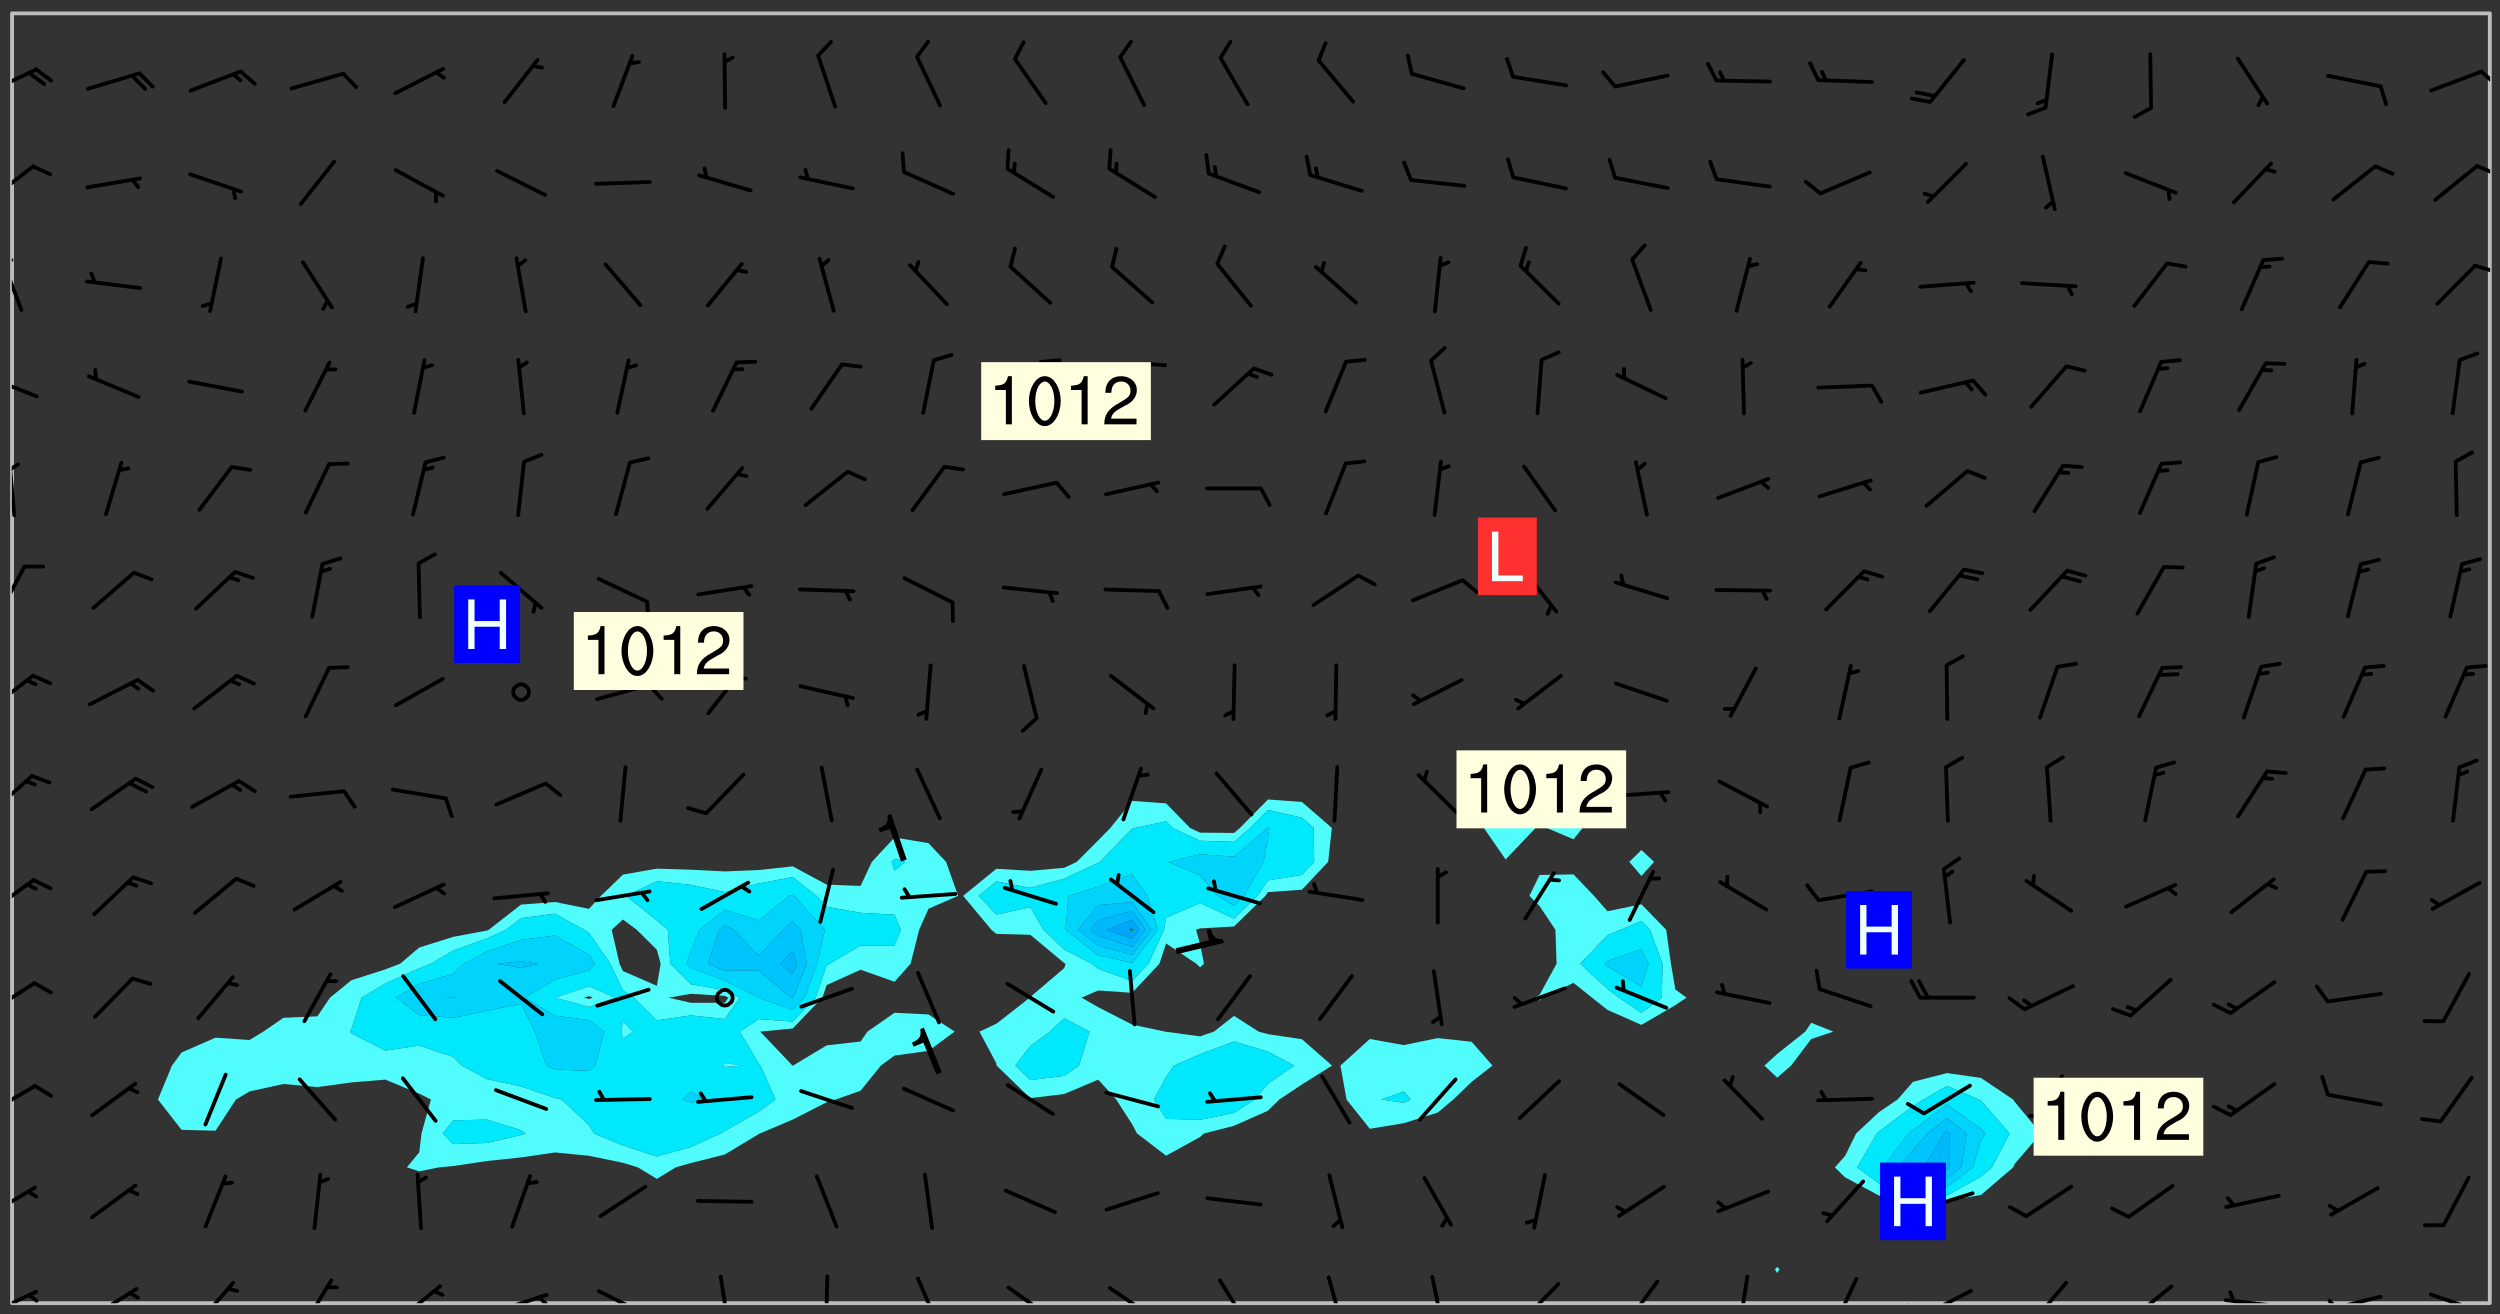 <svg xmlns="http://www.w3.org/2000/svg" role="img" xmlns:xlink="http://www.w3.org/1999/xlink" viewBox="142.45 309.95 326.84 171.84"><rect x="142.45" y="309.95" width="326.84" height="171.84" fill="#333333" stroke="none"/><defs><clipPath id="a"><path d="M144 311.672h1v168.656h-1zm0 0"/></clipPath><clipPath id="b"><path d="M144 311.672h324v168.656H144zm0 0"/></clipPath><clipPath id="c"><path d="M467 480h1v.328h-1zm0 0"/></clipPath><clipPath id="d"><path d="M467 311.672h1v168.656h-1zm0 0"/></clipPath><clipPath id="e"><path d="M144 478h4v2.328h-4zm0 0"/></clipPath><clipPath id="f"><path d="M146 479h2v1.328h-2zm0 0"/></clipPath><clipPath id="g"><path d="M154 478h7v2.328h-7zm0 0"/></clipPath><clipPath id="h"><path d="M168 477h6v3.328h-6zm0 0"/></clipPath><clipPath id="i"><path d="M181 477h6v3.328h-6zm0 0"/></clipPath><clipPath id="j"><path d="M194 477h7v3.328h-7zm0 0"/></clipPath><clipPath id="k"><path d="M206 478h9v2.328h-9zm0 0"/></clipPath><clipPath id="l"><path d="M212 479h3v1.328h-3zm0 0"/></clipPath><clipPath id="m"><path d="M220 478h8v2.328h-8zm0 0"/></clipPath><clipPath id="n"><path d="M236 476h2v4.328h-2zm0 0"/></clipPath><clipPath id="o"><path d="M250 476h1v4.328h-1zm0 0"/></clipPath><clipPath id="p"><path d="M262 476h4v4.328h-4zm0 0"/></clipPath><clipPath id="q"><path d="M274 478h7v2.328h-7zm0 0"/></clipPath><clipPath id="r"><path d="M287 478h7v2.328h-7zm0 0"/></clipPath><clipPath id="s"><path d="M301 477h5v3.328h-5zm0 0"/></clipPath><clipPath id="t"><path d="M315 476h4v4.328h-4zm0 0"/></clipPath><clipPath id="u"><path d="M329 476h3v4.328h-3zm0 0"/></clipPath><clipPath id="v"><path d="M341 477h6v3.328h-6zm0 0"/></clipPath><clipPath id="w"><path d="M354 477h6v3.328h-6zm0 0"/></clipPath><clipPath id="x"><path d="M369 476h3v4.328h-3zm0 0"/></clipPath><clipPath id="y"><path d="M381 476h5v4.328h-5zm0 0"/></clipPath><clipPath id="z"><path d="M393 478h8v2.328h-8zm0 0"/></clipPath><clipPath id="A"><path d="M391 480h4v.328h-4zm0 0"/></clipPath><clipPath id="B"><path d="M407 477h6v3.328h-6zm0 0"/></clipPath><clipPath id="C"><path d="M420 477h7v3.328h-7zm0 0"/></clipPath><clipPath id="D"><path d="M433 479h8v1.328h-8zm0 0"/></clipPath><clipPath id="E"><path d="M433 478h2v2.328h-2zm0 0"/></clipPath><clipPath id="F"><path d="M446 479h8v1.328h-8zm0 0"/></clipPath><clipPath id="G"><path d="M446 479h3v1.328h-3zm0 0"/></clipPath><clipPath id="H"><path d="M459 478h9v2.328h-9zm0 0"/></clipPath><clipPath id="I"><path d="M144 464h4v6h-4zm0 0"/></clipPath><clipPath id="J"><path d="M144 451h4v5h-4zm0 0"/></clipPath><clipPath id="K"><path d="M144 438h4v5h-4zm0 0"/></clipPath><clipPath id="L"><path d="M144 424h4v6h-4zm0 0"/></clipPath><clipPath id="M"><path d="M144 411h3v6h-3zm0 0"/></clipPath><clipPath id="N"><path d="M144 398h4v5h-4zm0 0"/></clipPath><clipPath id="O"><path d="M144 383h2v8h-2zm0 0"/></clipPath><clipPath id="P"><path d="M144 370h1v8h-1zm0 0"/></clipPath><clipPath id="Q"><path d="M144 370h2v2h-2zm0 0"/></clipPath><clipPath id="R"><path d="M144 358h4v5h-4zm0 0"/></clipPath><clipPath id="S"><path d="M144 343h2v8h-2zm0 0"/></clipPath><clipPath id="T"><path d="M144 343h1v3h-1zm0 0"/></clipPath><clipPath id="U"><path d="M465 344h3v2h-3zm0 0"/></clipPath><clipPath id="V"><path d="M144 331h4v6h-4zm0 0"/></clipPath><clipPath id="W"><path d="M466 331h2v2h-2zm0 0"/></clipPath><clipPath id="X"><path d="M144 318h4v5h-4zm0 0"/></clipPath><clipPath id="Y"><path d="M466 319h2v3h-2zm0 0"/></clipPath><g id="Z" clip-path="url(#clip1)"><path fill="#fff" fill-opacity="0" fill-rule="evenodd" d="M0 0h1000v1000H0zm0 0"/><path fill="#d3d3d3" fill-opacity="0" fill-rule="evenodd" d="M162.152 355.867l-.234.293.059.234.117.172.176.234.293.348.113.059.117-.172.059-.234.176-.176.465-.176h.699l.234.293.289.816.059.176.176.23.352.234.699.699.172.176.234.348.234.41.289.582.41.465.23.234.234.176.117.23.176.293.172 1.164v.234l.059.289.059.117.117.117.348.41.117.172.176.176.176.234.117.172.172.352.059.234.234.406.234-.059-.176.176-.059.93h-.582l-.234-.113-.348.113-.117.117-.059.293-.059.176-.117.172-.465.293-.059.234-.059.113v.645l.059.172v.41l.059.059v.406l.059.406.117.176.059.059.23.641-.059.293v.699l-.059.582v.234l-.059.23-.055.352v1.922l.055.117h.426l-.367.117-.023.352.891 1.168 1.742.539 1.34.359v.539l.09.809.535.715 1.52.27.891-.086.09 1.164.535.18 1.16-.18 2.055-.984 1.16-.363 1.879-.176 1.695-.18-.18.719-1.516.086-1.25.09-.805.27-1.074.809.27.719.535.898-.18.625-.266.809.266 1.078.625.898.805.18 1.25-.18-.266.723.098.504.055.293v.172l.059.293v.406l.176.117.352.117h.406l.293-.176.113-.117.059-.117.117-.23.059-.176.352-.465.23-.176.176-.059.176.059.059.176.117.988.055.469.059.172.117.234.176.059.816.059h.289l.117.234.059.406.059.352v1.105l.117.293.117.348.289.699.176.352.582.754.352.176.172.059.469.234.641.465.348.234.293.176.293.055.23.062.816.348.293.176.113.172.352.352.117.176.523.641v.289l.059.352v.348l.059.352.059.289.117.059.172.059h.176l.582.234.176.117.176.289.176.234.113.234.293.23.117.117v.41l.059.055.289.234.234.117.059.117.117.172.059.117.23.234.059.176.234.059.117.059-.117.113-.059.117v.117l-.117.293-.117.289v.582l.176.117.117.059.059.117.117.117.113.059.176.348.059.352.059.406v.176l-.059.176-.117.699v.172l.117.176.293.293h.406l.176.117.117.172.117.293v.234h-.527l-.23-.234h-.234l-.176.059-.059.699.059.348.117.176.176.41.117.23.289.469.176.055h.523l.234.059.758.641.059.293v.234l.059.059.23.348v.352l-.117.172v.293l.293.289.293.176.172.059.293.176.293.117.582.406.289.234.293.176.219.16.016.012.23.176.641.523.176.234.117.176.176.176.113.172v.641l.117.176.469.117.582.117.234.059.23.113.293.117.113.059.586.352.289.172.176.062.176.055.176.059.699.352.289.176.234.055.289.176.234.117.641.406.293.117.172.059.234.059.41.059.23.059.234.117.059.172-.41.176.469.059.059.293.113.234.176.055.234.059.176.059.406.117.641.234.117.172.059.234v.176l-.059.117-.059.406.234.234.117.059.348.117.641.23.176.117.289.117.176.176.234.465.582 1.105.176.176.348.176.176.117.352.117 1.047.523.234.059.465.113.293.059.465.176.758.582.234.234.348.465.176.176.289.234.816.699.293.176.289.289.293.176.293.289.695.641.176.176.293.234.289.234.469.289.641.582.348.234.234.293.348.348.352.465.934.992.348.406.117.176.234.059.113.117.645.176.23.113.234.059.293.176.23.117.934.699.406.406.234.176.406.176.234.117.816.348.348.234.234.117.293.289.23.117.758.352.352.172.23.059.293.117.234.059.871.176h.816l.469.23.172.059.875.699.465.117.293.059.176.059.23.059.469.059.348.059.352.059.406.059h.293l.172.059v.23l.176.176h.293l.348.059.352.059.699.117h.641l.465-.234.293-.176.172-.117.41-.172.289-.176.934-.465.469-.293.523-.293.465-.172.465-.176 1.051-.465.289-.117.41-.117.289-.117.527-.176 1.516-.699.582-.348.289-.059.293-.059.348-.117.875-.23.352-.117h.113l.234-.059.875-.234.234-.059h.812l.352-.059.816-.117.172-.059.352-.055.293-.059.23-.059.816-.176.176-.059h.348l.234-.059.465-.117.758-.172.234-.059h.348l.41-.117.289-.059 1.285-.059h.289l.41-.059.23-.059h.176l.875-.117h.406l.41-.117h.348l.352-.113.871-.059h1.75l1.047.289.41.117.289.117.352.117.289.117 1.051.172.289.059h.293l.293.059.172.059.41.059.172.059.117.059h.117l.117.059.352.059h.113l.41.066 1.922.395 1.926.395 1.52.449 1.695.719 2.145.805 1.605-.719 1.43-.805 1.16-1.078 1.25-.449 3.035-.719 1.875-.359 2.145-1.348 2.234-1.254 2.5-1.258 1.695-.449 1.785-.18 1.16-.27.625.539 1.34-.27.715-.988.984-1.344.445-.18.805-.359 1.875-.539 1.785-.449 1.25-.27 1.16-.09 1.699-.09 1.961-.27 1.25-.09h.539l.625-.09h.891l2.145-.18 2.41-.18 2.59-.09 1.695.18 1.609.09 1.43.359 1.16.719 1.875.988 1.16 1.527.266.715.629.09.355.898.535.539.535 1.527 1.074.359h.535l-.805.535.09 1.707.715 2.695.891.805.895.988.715 1.258 1.785.539 1.52-.18.355 1.344 1.609-.805.98-.539.27.27.316-.215.219-.145.801.449.449-.359h.355l.535-.27.539-.719.535-.27.625-.988 1.16.449.84.371 1.395.617 1.695-.18h1.605l1.785.09.18-1.707.535-1.344.805.27.492.848.402.406-.09.539v.359l.715.449.711-.27h1.43l.359.988.445 1.258.715 1.344 1.25.629 1.695.629.715-.18.18-.539.98-.09.449.359.086 1.258-.266.629-.535.18v.539l.715.984.266.539.984.988.801 1.078-.266.359-.09.898-.625 2.332-.355 2.066-.09 1.793-.18.719-.09.539v1.438l-.98 1.883-.359 1.707-.535.898-.805 1.168-.266.539 2.055 1.254.086.359-.355.539-.09-.18v.809l.09 1.438-.445.715-1.074.094-.266.715.535.898.805.719 1.16.809 1.34.27.445.359-.355.449-1.789-.09-1.25-.449-.715-.719-.625-.09-.176 3.59-.188 1.309h89.359V311.703h-55.27v49.082l.762.125 3.289.543 2.023 2.836v2.754l2.352.332 2.348.332h4.051l-1.379 4.16-2.023.707-2.023.703-.543.344-2.594 1.617-.188.117-2.023-2.078-.73-2.742-2.672-2.078-1.375-3.5-.066-.082-1.957-2.672 2.75-1.418v-49.082H294.422v91.414l.117.031.133.012.074.074.105.047.09.059.086.059.09.059.297.297.059.09.031.117.027.117.016.137-.031.117-.059.09-.059.086-.043.105-.047.102-.027.121v.145l.176.27.148.148.074.086.074.074.043.105.062.09.059.086.043.105.059.09.047.102.043.105.059.086.117.18.074.074.062.086.059.09.043.105.059.09.059.086.062.09.059.09.043.102.117.18.074.074.059.086.074.074.09.059.105.047h.148l.133-.016.133.016.102-.047.074-.074.047-.102-.016-.133v-.148l-.047-.105-.027-.117-.047-.102-.027-.121-.043-.102-.062-.09-.043-.102-.043-.105-.031-.117-.016-.133-.012-.137.086-.059.059-.086.121-.031.043.105.016.133v.117l.059.102.059.09.09.059.148.148.059.09.043.105-.012.102.086.059.105.047.086.059.09.059.074.074-.117.027-.105.047-.086.059-.074.074-.059.09-.062.086-.027.121-.047.102-.043.105-.031.117-.012.133-.016.133v.148l.027.117.047.105.043.102.059.09.074.074.09.059.074.074.09.059.059.09.043.105.047.102.117.031.133.016h.148l.117-.031.105.043.043.105.047.102.027.121L299.5 410l.027.117.031.121.027.117.105.043.102.047.133-.016.148.148.062.086.074.074.07.074.09.062.105.043.102.043.117.031.137.016.117-.031.074-.074.027-.117-.012-.133-.031-.121-.027-.117.043-.105h.117l.09.062.117.027h.148l.133.016h.148l.133.016.133-.016h.148l.133-.016.133-.012.137.012.117-.027.133-.016.191-.059-.059.176-.016.133-.027.121-.016.133-.059.086-.133.016-.105.047-.105.043-.117.031-.117.027-.266.031h-.148l-.133.016-.074.074.059.086.148.148.117.18.074.07.09.062.09.059.086.059.09.059.102.043.105.062.105.043.086.059.105.047.102.043.18.117.059.09-.043.102-.047.105.016.133.223.223.059.09.043.102.031.121.043.102.016.133.031.117.012.137.031.117.148.148.102.043.105.043.117.031.133.016.137.016h.117l.117-.031.09-.059.043-.105.047-.102.043-.105.031-.117.012-.133v-.148l-.012-.133-.016-.133-.031-.117-.043-.105-.047-.105-.043-.102-.043-.105-.016-.133.016-.133.027-.117.031-.117.027-.121.047-.102.09-.059.086-.062.074-.074.09-.059.223-.223.059-.086.074-.074.117-.18.059-.086v-.148l-.074-.074-.102-.047-.105-.043-.102-.043-.059-.09-.047-.105-.027-.117.09-.059.117-.031.102-.043.18-.117.148-.148.012-.133-.012-.105-.09-.059-.133.016h-.148l-.133.016-.133-.016-.121-.031-.086-.059-.074-.074-.059-.09-.062-.086-.117-.18-.059-.086.031-.121.086-.059.121-.031.059-.086v-.121l-.031-.117-.059-.09-.059-.086-.047-.105-.027-.117-.016-.133.059-.09.074-.074.09-.059.117-.18.074-.074.059-.086.148-.148.121-.031.133-.016.133.016.074.074.043.105.016.133-.031.117-.117.031-.133.012-.148.148-.043.105-.047.102-.027.121-.031.117v.148l.031.117.043.105.059.09.074.07.074.074.117.031.121.027.117-.027.133-.016h.117l.09.059.074.074.047.105.059.086.102.047.133.016.105.043.086.059-.012.105-.074.074-.18.117-.059.09-.09.059-.07.074-.074.074-.062.09-.027.117-.016.133.016.133-.016.133v.148l.016.133.027.117.031.121.074.074.09.059.086.059.09.059.117.031v.086l-.102.047-.09.059-.266.031-.117.027h-.148l-.105.043-.102.047-.059.09-.062.234-.012.133-.031.121-.016.133v.293l-.012.133.012.137.016.133.133.016.133.012.121.031.086.059.074.074.047.105.043.102.016.133v.445l-.016.133v.445l.031.266.027.117.016.133.031.117.086.211.031.266v.148l-.031.117-.027.117-.031.121-.027.117-.031.117-.031.121-.012.133-.016.133.09.059.117-.031.102.016.047.105-.031.266v.441l-.043.105-.047.105-.043.102-.043.105-.059.086-.031.121-.043.117-.031.117-.016.133.016.133.059.09.105.047.086.059.059.086-.012.137-.031.117-.043.102v.445l-.016.133v.148l-.031.117-.043.105-.027.117-.047.105-.043.102-.031.121-.027.117-.031.133-.031.117-.027.117-.043.105-.031.117-.031.121-.012.133-.016.133v.297l.027.117v.148l.047.398.027.117.059.09.121.031h.148l.133-.016.059.09v.117l-.059.09-.09.059-.102.043-.105.047-.09.059-.086.059-.137.016-.117-.031-.133-.016-.102.047-.062.086-.012.137-.016.133-.031.117-.027.117-.016.133-.031.121v.297l.016.133.031.117v.148l.012.133v.148l-.027.117-.047.102-.027.121-.031.117-.059.09-.074.074-.102.043-.105.047-.117.027-.121.031-.102-.047.059-.086.105-.047.027-.117.031-.117.027-.121.031-.117v-.148l.016-.133-.031-.117-.043-.105-.105.016-.074.074-.102.043-.09.062-.074.074-.043.102-.016.133-.031.117L304.25 426l-.031.117-.027.117-.031.121-.027.117-.031.117-.043.105-.09.059h-.09l-.117-.031-.031-.086.016-.137-.031-.117v-.148l-.012-.133v-.148l-.062-.234-.027-.121-.043-.102-.047-.105-.059-.086-.059-.09-.043-.105-.062-.086-.148-.148-.07-.074-.105-.047-.105-.043-.102-.043-.297-.297-.09-.074-.086-.059-.105-.043-.09-.062-.086-.059-.105-.043-.09-.059-.086-.062-.074-.07-.105-.047-.086-.059-.105-.043-.09-.062-.102-.043-.105-.043-.086-.059-.105-.047-.105-.043-.102-.047-.09-.059-.102-.043-.105-.043-.09-.062-.117-.027-.133-.016-.133.016H299.75l-.133.016-.117-.031-.09-.059-.074-.074-.09-.059-.102-.047h-.148l-.121-.027-.102-.043-.074-.074-.117-.18-.09-.059-.102-.043-.09-.062-.105-.043-.09-.059-.086-.059-.105-.047-.059-.086-.059-.09-.043-.105-.047-.102-.074-.074-.086-.059-.074-.074-.09-.059-.223-.223-.043-.105-.031-.266.105-.043h.145l.105.043.074.074.09.059.086.059.105.047.09.059.148.148.07.074.148.148.062.086.074.074.086.059.074.074.09.062.09.059.086.059.27.176.102.047.105.043.102.043.047-.074.059-.086.074-.074.07-.074.105.043.074.074.059.09.043.102.047.105.043.105.121.027.117-.027.074-.09.043-.105.059-.09.074-.074.105-.043.117-.027.133.012.09.059.148.148.059.09.043.105.047.102.043.105.043.102.105.047.105.043.133.016.086-.059.059-.09.074-.074.105-.043.117.027.105.047.102.043.105.043.102.047.18.117v.117l-.016.133.016.133.016.137.059.086.102.047.121.027.117.031h.148l.117-.031.059-.09.18-.117.059-.09.074-.074.059-.086.117-.18.18-.117.117.031.09.059.043.074-.016.133v.117l.09.059h.148l.133-.016.133-.012.266-.031.105-.043.117-.031.121-.027.074-.074.07-.074.062-.09-.016-.105-.047-.102-.102-.043-.105-.016-.117.027-.266.031h-.148l-.074-.074-.09-.059-.117-.031-.117-.027-.133-.016h-.148l-.133.016h-.297l-.105-.047-.148-.148-.043-.102-.059-.09.223-.223.086-.059.105-.043.117-.031.133-.016.133.016.137.016.102.043.133-.012.09-.062.102-.043.062-.09-.047-.102-.09-.059-.117-.031-.102-.043-.059-.09-.062-.09v-.117l.016-.133.105-.047.074-.07v-.121l-.09-.059-.031-.117.09-.059.074-.074.043-.105.059-.09.047-.102.016-.133v-.148l-.047-.105-.043-.102-.09-.059-.133-.016-.102-.043-.137-.016-.117-.031h-.445l-.133-.016-.133-.012-.133-.016-.117-.031h-.148l-.133-.016-.133-.012-.266-.031-.121-.043-.086-.059-.074-.074v-.148l.012-.133.105-.047.102-.043.133-.016h.152l.133-.016h.293l.121.031.102.043.09.059.234.062.121-.047.09-.059.102-.043.133-.016.105.043.102.047.133.012.121-.027h.145l.121-.031.117-.027.105-.047.074-.074.086-.059.148-.148.059-.086.047-.105.027-.117.016-.105-.102-.043-.09-.059-.117-.031-.105-.043-.09-.062-.074-.086-.074-.074-.102-.043-.105-.047-.102-.043-.059-.09-.047-.102-.086-.211-.062-.086-.059-.09-.074-.074-.086-.059h-.27l-.117.031-.09.059-.102.043-.133.016-.105-.016-.027-.117-.062-.09-.117-.031-.102-.043-.148-.148-.031-.117-.016-.105.074-.074.18-.117.117-.027.117-.031.137.016.102.043.105.043.102.047.105.043.117.031.133.016.117.027.133.016.105-.016.09-.059-.074-.074-.105-.043-.074-.074-.074-.09-.148-.148-.086-.059-.09-.059-.074-.074-.09-.059-.102-.047-.121-.027-.102-.047-.105-.043-.117-.031-.102-.043-.121-.031h-.148l-.117.031-.105.043-.086.062-.18.117-.086.059-.09.059-.105.047-.086.059-.105.043-.102.043-.105.047-.074.074-.059.09-.059.086-.047.105-.059.086-.074.074-.133-.012-.117-.031h-.117l-.074.074-.09.059-.074.074-.09.059-.086.059-.105.047-.102.043-.137.016-.102-.043-.148-.148-.105-.047h-.086l-.105.047-.102.043-.121.031-.117-.031-.074-.074v-.117l.031-.121.074-.07.059-.09.074-.074.117-.031.105-.043h.293l.133-.016.137-.016.102-.043.09-.059.102-.047.09-.059.133-.012.09.059.133.012.09-.059.086-.059.105-.043.09-.059.086-.062.09-.059.148-.148.059-.086.059-.09.105-.043.133-.016.117.027.121.031.059-.059.059-.09.031-.266.027-.117.105.012.133.016.102-.043.09-.059.059-.09.074-.074.059-.09.047-.102.012-.133-.012-.133-.047-.105-.148-.148-.059-.09-.059-.086-.043-.105v-.445l.016-.133v-.148l.012-.133-.059-.059-.09.059-.102-.043-.18-.117-.086-.059-.062-.09-.059-.09-.074-.074-.086-.059-.121.031-.102.012-.105.047-.086.059-.105.043-.148.148-.09.059-.086.059-.09.062-.105.043-.133.016v-.121l.105-.043.117-.031.074-.07.043-.105v-.148l-.027-.117-.148-.148-.133-.016h-.148l-.117.031-.105.043-.102.043-.09.062-.117.027-.074-.074.012-.133-.043-.102-.043-.105-.09-.059-.117.027-.121.031-.117.031-.102.043-.121.031-.102.043-.105.043-.09.059-.102.016v-.117l.016-.133-.059-.09-.074.043-.148.148-.059.09-.074.074-.047.105-.043.102-.074.074-.059.09-.074.074-.059.086-.074.074-.09.062-.074.07-.074.074-.102.016-.133.016-.105-.043v-.121l.148-.148.043-.102.059-.09.047-.102.043-.105.059-.09.031-.117.043-.102.031-.121.027-.117.047-.105.043-.102.043-.105.074-.07.09-.062.09-.059.102-.043h.297l.266-.031.105-.043-.074-.074-.117-.031-.105-.043-.09-.059-.102-.047-.09-.059-.102-.043-.105-.043-.09-.062-.086-.059-.105-.043-.102-.043-.121-.031-.117-.031-.102-.043L297.5 410.25l-.102-.043-.09-.059-.043-.105-.016-.133.102-.043.133-.016.137.016.133-.016.102-.043.059-.09.016-.105-.09-.059-.074-.074-.102-.043-.09-.059-.148-.148-.043-.105-.016-.133v-.293l-.059-.09-.09-.059-.074-.074-.043-.105-.031-.117-.059-.09-.074-.074-.117-.027-.074-.074-.09-.059-.09-.062-.086-.059-.074-.074-.059-.086-.047-.105-.086-.059-.148-.148-.195-.059-.133.016-.102.043-.074.074-.047.102-.043.105-.059.09-.059.086-.297.297-.09.059h-.086l-.062-.086-.043-.105.031-.117.059-.09.027-.117-.012-.133-.09-.062-.105.047-.117.027-.117.031-.27.176-.102.047-.117.027-.105.047-.09.059-.102.043-.059-.086-.047-.105.016-.133.047-.105.07-.074.074-.07.059-.09v-.148l-.043-.105h-.238l-.102.047-.031.117-.027.117-.031.121-.074.043-.133.016-.074-.047-.043-.102-.043-.105-.047-.102-.043-.105-.121.031-.102.043-.133.016-.117.031-.105.043-.09.059-.102.047-.121.027-.133.016-.102-.043-.059-.09-.047-.105-.043-.102-.043-.105v-.117l.059-.09.086-.059.18-.117.102-.047.105-.043.105-.059.102-.043.09-.062.102-.043.105-.059.102-.047.09-.059.105-.043.102-.043.09-.062.102-.043.137-.016.117.031.102.043.121.031.102.043.105.047.102.043.105.043.102.047.105.043.102.043.105.047.086.059.105.043.117.031.105.043.102.047.09.059.105.043.102.043.105.047.117.027.102.047.121.027h.148l.086-.059.016-.102.059-.09-.027-.117-.074-.074-.117-.18-.074-.074-.09-.074-.18-.117-.086-.059-.105-.043-.102-.047-.27-.176-.059-.09-.074-.074-.059-.09-.043-.102-.031-.117-.016-.137v-.562l-.012-.133-.016-.133-.031-.117-.016-.133-.012-.133-.031-.121-.223-.223-.059-.086-.016-.105.031-.117.133-.016v-91.414H172.992v1.453l-.059.234-.352 1.051-.172.523-.117.348-.176.41-.117.172-.234.293-.23.059h-.352l-.117.059-.23.406v.293l.117.176.23.23.117.234.641.758.293.465.176.234.23.352.234.348.641.816.176.465.172.41.117.695.176.469.117 1.398.059.465v.875l.117 1.047v4.781l-.059.465-.352 1.281-.176.523-.113.41-.352.93L172.934 336l-.234.582-.117.176-.172.348-.176.406-.352.816-.059.293-.113.293-.117.289-.059.176-.117.875-.059.406-.059.117-.059.176-.059.172-.23.527-.117.172v.234l-.117.234-.059.172-.176.586v.289l-.059.176v.293l-.059.113-.059.527v.172l-.055.234v2.621l-.176.816-.117.176-.176.234-.117.172-.113.234-.586.934-.23.289-.293.465-.176.234-.289.352-.352.699-.113.23-.176.41-.176.23-.406.527-.816.699-.293.172-.289.234-.176.117-.176.176-.523.406-.527.176-.172.176-.234.055-.641.176h-.758m12.211 31.023l-1.074.449.359.895 1.25-.715.445-.539-.98-.09"/><path fill="#d3d3d3" fill-opacity="0" fill-rule="evenodd" d="M201.508 416.598h-.895l.449.629.98.359.805-.09.445-.988-.176.09-.715-.355-.895.355m154.621 59.07l-.059-.523v-.293l.113-.293.059-.23.469-.469h.113l.117-.113.117-.059h.176l.234-.059h.348l.234.059.117.059.23.172.059.176.117.582v.293l-.117.176-.172.289-.176.176-.527.523-.23.234-.117.059h-.176l-.117-.059-.406-.293-.176-.117-.117-.059-.059-.113-.055-.117m6.641-10.957l-.059-.172v-1.109l.059-.172.176-.059.172-.059h.176l.234-.059.117.059.059.699-.059.172-.117.176-.117.059-.234.523-.113.059h-.234l-.059-.117m9.613-14.391l-.117-.176v-.699l.293-.875.117-.172.176-.352.113-.23.117-.293.352-.758.117-.23.172-.234h.176l.117-.059h.641l.117.059.234.234.172.113.352.293.117.117.113.176v.113l.117.059.117.117v.699l-.059.176v.23l-.059.176-.348 1.051-.117.23-.117.234-.117.059-.23.234-.641.289h-.875l-.41-.117-.641-.465"/><path fill="none" stroke="#bebebe" stroke-linecap="round" stroke-linejoin="round" stroke-miterlimit="10" stroke-width=".5" d="M467.957 311.695H144.027v168.625h323.93v-168.625"/><g clip-path="url(#a)"><path fill="#fff" fill-opacity="0" fill-rule="evenodd" d="M144 475.891v4.438h.004H144V311.672h.004H144v164.219"/></g><g clip-path="url(#b)"><path fill="#fff" fill-opacity="0" fill-rule="evenodd" d="M144.004 480.328V311.672h115.395V419.438l-2.965 3.191-1.477 3.141-4.438-.168-4.438-2.391-4.438.484-4.438.18-4.441-.227-4.438-.137-4.438.777-2.875 2.781-1.562 1.699-4.438-.895-4.441.336-4.238 3.297-.199.09-4.438.832-4.438 1.395-2.508 2.121-1.934.738-4.438 1.426-2.793 2.273-1.645 2.438-4.438.195-2.629 1.805-1.812 1.098-4.438-.309-4.438 1.941-1.262 1.711-1.832 4.438 3.094 3.969 4.438.109 2.668-4.078 1.77-1.051 4.441-.977 4.438.406 4.438-.609 4.438-.367 4.441 1.84 1.523.758-1.23 4.438-.293 2.461-1.621 1.977 1.621.512 2.582-.512 1.855-.176 4.438-.66 4.438-.465 4.441-.652 4.438.438 4.438.914 1.953.602 2.484 1.504 2.453-1.504 1.984-.57 4.441-1.117 4.438-2.672.16-.078 4.277-1.812 4.438-2.266 1.188-.359 3.25-1.152 2.656-3.285 1.785-1.309 4.438-.609 3.418-2.523-3.418-2.242-4.438-.219-3.539 2.461-.902 1.297-4.438.504-4.391 2.641-.047.066-.027-.066-4.223-4.441 4.25-.406 3.883-4.031.555-1.641 4.438-2.012 4.441 1.574 2.098-2.359 1.121-4.438 1.219-2.746 3.871-1.691-1.57-4.441-2.301-2.445-4.438-.746V311.672h48.82v102.801l-3.672 3.719-.766.656-4.438-.043-1.316-.613-3.125-3.207-4.438-.332-2.848 3.539-1.59 1.625-2.812 2.812-1.625.773-4.438.395-4.441-.266-4.344 3.539 3.695 4.438.648.527 4.441.129 4.438 3.695.168.086-.168.555-4.438 3.789-.074.094-4.367 3.406-2.215 1.031 2.215 4.156.027.285 4.414 4.254 4.438-.547 4.438-1.871 2.355 2.602 2.082 3.238.637 1.199 3.801 2.902 4.441-2.441.488-.461 3.949-1.008 4.438-1.973 1.484-1.457 2.953-1.969 3.938-2.469-3.938-3.449-4.438-.656L307 444.82l-3.219-2.055-2.621 2.055-1.816.629-4.441-.605-.152-.023-4.285-.914-4.438-2.277-2.184-1.246 2.184-.941 4.438.309 3.566-3.805.871-2.648 3.949 2.648.492.469.508-.469-.508-2.57-.523-1.867.523-.184 4.438-.246 4.109-4.008.328-.484 4.438-.32 3.434-3.637.477-4.438-3.91-3.395-4.438-.324V311.672h22.191v133.992l-4.438.922-4.438-.801-3.844 3.477.801 4.438 3.043 3.824 4.438-.73 4.438-1.387 2.043-1.707 2.395-2.312 2.719-2.125-2.719-3.109-4.438-.488V311.672h8.879v104.531l-2.848 1.988 2.848 4.125 3.922-4.125-3.922-1.988V311.672h8.875v105.293l-3.516 1.227 3.516 1.488v4.586l-4.438.078-1.324 2.727 1.324 1.34 2.07 3.098.152 4.438-2.223 4.059-.582.379.582.371.48-.371 3.957-1.938 2.414 1.938 2.023 1.594 4.441 1.965 4.438-2.582 1.453-.977-1.453-1.066-.578-3.371-.617-4.438-3.242-3.336-4.441.906-1.762-2.008-2.676-2.805v-4.586l1.188-1.488-1.188-1.227V311.672h8.879v109.402l-1.582 1.555 1.582 1.844 1.656-1.844-1.656-1.555V311.672h22.191v131.996l-.77 1.152-3.672 2.918-1.672 1.523 1.672 1.574v24.754l-.297.301.297.484.305-.484-.305-.301v-24.754l1.82-1.574 2.621-3.473 2.898-.969-2.898-1.152v-131.996h17.75V450.242l-4.438 1.137-2.02 2.32-2.418 1.633-3 2.805-1.438 2.922-1.34 1.516 1.34 1.301 4.438 2.383 4.438.441 4.438.219 4.441-.734 4.215-3.609.223-.484 3.395-3.953-3.395-4.117-.227-.32-4.211-2.828-4.441-.629V311.672h71.012v168.363l-.266.293H144.004"/></g><path fill="#50fcfc" fill-rule="evenodd" d="M166.191 457.668l-3.094-3.969 1.832-4.438 1.262-1.711 4.438-1.941 4.438.309 1.812-1.098 2.629-1.805 4.438-.195 1.645-2.438 2.793-2.273 4.438-1.426 1.934-.738 2.508-2.121 4.438-1.395 4.438-.832.199-.09 4.238-3.297 4.441-.336 4.438.895 1.562-1.699 2.875-2.781v5.875l-1.473 1.344 1.023 4.438.449.957 4.438 1.93.492-2.887-.492-1.828-2.629-2.609-1.809-1.344v-5.875l4.438-.777 4.438.137 4.441.227 4.438-.18 4.438-.484v1.398l-4.438.84-4.438 1.129-4.441-.949-4.438-.473-4.031 1.914 4.031 3.211 1.426 1.227.328 4.438 2.684 2.672v1.258l-2.926.508 2.926.668 4.441-.004.465-.664-.465-.238-4.441-.27v-1.258l4.441.773 1.953.992-1.953 2.785-4.441-.473-4.438.648-3.012-2.961-1.426-.945-1.641-3.492-2.797-4.047-.629-.391-3.809-2.105-4.441.57-1.973 1.535-2.465 1.113-4.438 1.613-2.938 1.711-1.5.59-4.441 1.996-3.098 1.852-1.34 4.168-.164.27.164.215 4.438 2.258 4.441-.645 4.438 1.48 1.117 1.133 3.32 1.781v5.285l-4.438.09-1.352 1.719 1.352 1.391 4.438-.16 4.438-1.031.59-.199-.59-.434-4.438-1.375v-5.285l4.438.949 4.441 1.512.855.195 3.582 3.324.664 1.113 3.773 1.57 4.438 1.434 4.438-1.227 3.887-1.777.555-.324 4.438-2.531 2.195-1.582-1.957-4.438-.238-.246-2.469-4.195 2.469-1.641 4.438.324 3.004-3.121 1.434-4.227.375-.211 4.062-2.375 4.441-.004.832-2.059-.832-1.973-4.441-.25-4.438-.785-1.312-1.43-3.125-2.461v-1.398l4.438 2.391 4.438.168 1.477-3.141 2.965-3.191v2.77l-.395.422.395 1.152 1.402-1.152-1.402-.422v-2.77l4.438.746 2.301 2.445 1.57 4.441-3.871 1.691-1.219 2.746-1.121 4.438-2.098 2.359-4.441-1.574-4.438 2.012-.555 1.641-3.883 4.031-4.25.406 4.223 4.441.027.066.047-.066 4.391-2.641 4.438-.504.902-1.297 3.539-2.461 4.438.219 3.418 2.242-3.418 2.523-4.438.609-1.785 1.309-2.656 3.285-3.25 1.152-1.188.359-4.438 2.266-4.277 1.812-.16.078-4.438 2.672-4.441 1.117-1.984.57-2.453 1.504-2.484-1.504-1.953-.602-4.438-.914-4.438-.438-4.441.652-4.438.465-4.438.66-1.855.176-2.582.512-1.621-.512 1.621-1.977.293-2.461 1.23-4.438-1.523-.758-4.441-1.84-4.438.367-4.438.609-4.438-.406-4.441.977-1.77 1.051-2.668 4.078-4.438-.109"/><path fill="#00e8fc" fill-rule="evenodd" d="M188.383 445.035l-.164-.215.164-.27 1.34-4.168 3.098-1.852 4.441-1.996 1.5-.59 2.938-1.711 4.438-1.613 2.465-1.113 1.973-1.535 4.441-.57v2.84l-4.441.586-4.438 1.5-3.047 1.617-1.391 1.312-4.438 1.316-3.062 1.809 3.062 2.293 4.438.348 4.438-.926v2.723h-.012l.012.012.008-.012h-.008v-2.723l4.438-.93 1.805 3.652 1.516 4.441 1.121.504 4.438.188.84-.691 1.133-4.441-1.973-1.512-4.438-.57-3.93-2.355 3.93-2.359 4.438-1.215v2.102l-4.387 1.473 4.387 1.207 3.359-1.207-3.359-1.473v-2.102l.812-.863-.812-1.18-4.438-2.523v-2.84l3.809 2.105.629.391 2.797 4.047 1.641 3.492v4.035l-.219 1.348.219.91 1.297-.91-1.297-1.348v-4.035l1.426.945 3.012 2.961 4.438-.648v9.957l-1.156 1.047 1.156.402 1.812-.402-1.812-1.047v-9.957l4.441.473v5.766l-.188.328.188.168 2.305-.168-2.305-.328v-5.766l1.953-2.785-1.953-.992-4.441-.773-2.684-2.672-.328-4.438-1.426-1.227-4.031-3.211 4.031-1.914 4.438.473 4.441.949 4.438-1.129 4.438-.84v2.332l-.484.129-3.953 3.219-4.438-1.406-3.316 2.625-1.125 2.719-.578 1.719.578.578 4.441 1.605 4.438 2.254 4.438 1.605 1.547-1.605 1.637-4.438 1.035-4.438-4.055-4.438-.164-.129v-2.332l3.125 2.461 1.312 1.43 4.438.785 4.441.25.832 1.973-.832 2.059-4.441.004-4.062 2.375-.375.211-1.434 4.227-3.004 3.121-4.438-.324-2.469 1.641 2.469 4.195.238.246 1.957 4.438-2.195 1.582-4.438 2.531-.555.324-3.887 1.777-4.438 1.227-4.438-1.434-3.773-1.57-.664-1.113-3.582-3.324-.855-.195-4.441-1.512-4.438-.949-3.32-1.781-1.117-1.133-4.438-1.48-4.441.645-4.438-2.258"/><path fill="#00d4fc" fill-rule="evenodd" d="M197.262 442.676l-3.062-2.293 3.062-1.809 4.438-1.316v3.043l-.879.082.879.074.312-.074-.312-.082v-3.043l1.391-1.312 3.047-1.617 4.438-1.5v2.773l-3.125.344 3.125.555 2.211-.555-2.211-.344v-2.773l4.441-.586 4.438 2.523.812 1.18-.812.863-4.438 1.215-3.93 2.359 3.93 2.355 4.438.57 1.973 1.512-1.133 4.441-.84.691-4.438-.188-1.121-.504-1.516-4.441-1.805-3.652-4.438.93-4.438.926-4.438-.348"/><path fill="#00e8fc" fill-rule="evenodd" d="M201.699 459.527l-1.352-1.391 1.352-1.719 4.438-.09 4.438 1.375.59.434-.59.199-4.438 1.031-4.438.16"/><path fill="#00c4fc" fill-rule="evenodd" d="M201.699 440.457l-.879-.074.879-.082.312.082-.312.074"/><path fill="#50fcfc" fill-rule="evenodd" d="M206.137 444.82h-.012l.012.012.008-.012h-.008"/><path fill="#00c4fc" fill-rule="evenodd" d="M210.574 436.5l-3.125-.555 3.125-.344 2.211.344-2.211.555"/><path fill="#50fcfc" fill-rule="evenodd" d="M219.453 438.91l-4.387 1.473 4.387 1.207 3.359-1.207-3.359-1.473v1.262l.48.211-.48.172-.629-.172.629-.211v-1.262"/><path fill="#fff" fill-opacity="0" fill-rule="evenodd" d="M219.453 440.172l-.629.211.629.172.48-.172-.48-.211m4.438-10.008l-1.473 1.344 1.023 4.438.449.957 4.438 1.93.492-2.887-.492-1.828-2.629-2.609-1.809-1.344"/><path fill="#50fcfc" fill-rule="evenodd" d="M223.891 443.473l-.219 1.348.219.91 1.297-.91-1.297-1.348"/><path fill="#fff" fill-opacity="0" fill-rule="evenodd" d="M232.766 439.875l-2.926.508 2.926.668 4.441-.004.465-.664-.465-.238-4.441-.27"/><path fill="#00d4fc" fill-rule="evenodd" d="M232.766 454.102l-1.156-.402 1.156-1.047 1.812 1.047-1.812.402m0-17.578l-.578-.578.578-1.719 1.125-2.719 3.316-2.625 4.438 1.406 3.953-3.219.484-.129v3.438l-1.238 1.129-3.199 3.383-3.293-3.383-1.145-.59-.746.59-1.48 4.438 2.227.918 4.438-.004 4.195 3.523.242.09.086-.09 1.781-4.438-.84-4.438-1.027-1.129v-3.438l.164.129 4.055 4.438-1.035 4.438-1.637 4.438-1.547 1.605-4.438-1.605-4.438-2.254-4.441-1.605"/><path fill="#00c4fc" fill-rule="evenodd" d="M237.207 436.863l-2.227-.918 1.48-4.438.746-.59 1.145.59 3.293 3.383 3.199-3.383 1.238-1.129v3.879l-1.598 1.688 1.598 1.359.547-1.359-.547-1.688v-3.879l1.027 1.129.84 4.438-1.781 4.438-.086.09-.242-.09-4.195-3.523-4.438.004"/><path fill="#50fcfc" fill-rule="evenodd" d="M237.207 448.934l-.188.328.188.168 2.305-.168-2.305-.328"/><path fill="#00b8fc" fill-rule="evenodd" d="M246.082 437.305l-1.598-1.359 1.598-1.688.547 1.688-.547 1.359"/><path fill="#00e8fc" fill-rule="evenodd" d="M259.398 423.781l-.395-1.152.395-.422 1.402.422-1.402 1.152"/><path fill="#50fcfc" fill-rule="evenodd" d="M272.062 431.508l-3.695-4.438 4.344-3.539 4.441.266 4.438-.395 1.625-.773 2.812-2.812 1.59-1.625 2.848-3.539 4.438.332 3.125 3.207 1.316.613 4.438.043.766-.656 3.672-3.719v1.371l-2.316 2.348-2.121 1.816-4.438-.141-3.602-1.676-.84-.859-4.125.859-.312.086-4.246 4.352-.191.117-4.438 2.078-4.438 1.203-4.441-.848-2.316 1.891 2.316 2.445 4.441-.961 1.707 2.953 2.73 2.598 3.629 1.84.809.664 4.438 1.605 2.125-2.27 2.027-4.438.285-1.574 4.441-1.922 4.438 2.047 3.062-2.988 1.375-2.02 4.438-.719 1.605-1.703-.066-4.438-1.539-1.336-4.438-1.012v-1.371l4.438.324 3.91 3.395-.477 4.438-3.434 3.637-4.438.32-.328.484-4.109 4.008-4.438.246-.523.184.523 1.867.508 2.57-.508.469-.492-.469-3.949-2.648-.871 2.648-3.566 3.805-4.438-.309-2.184.941 2.184 1.246 4.438 2.277 4.285.914.152.023 4.441.605 1.816-.629 2.621-2.055v3.352l-4.438 1.668-3.406 1.477-1.035 1.496-1.582 2.941 1.582 2.531 4.441.117 4.438-.887 2.684-1.762 1.754-2.07 3.441-2.367-3.441-1.816-4.438-1.328v-3.352L307 444.82l1.219.336 4.438.656 3.938 3.449-3.938 2.469-2.953 1.969-1.484 1.457-4.438 1.973-3.949 1.008-.488.461-4.441 2.441-3.801-2.902-.637-1.199-2.082-3.238-2.355-2.602-4.438 1.871-4.438.547-4.414-4.254-.027-.285-2.215-4.156 2.215-1.031 4.367-3.406.074-.094 4.438-3.789v6.566l-1.883 1.754-2.555 1.871-1.965 2.57 1.965 1.891 4.438-.555 1.918-1.336 1.383-4.441-3.301-1.754V436.5l.168-.555-.168-.086-4.438-3.695-4.441-.129-.648-.527"/><path fill="#00e8fc" fill-rule="evenodd" d="M272.711 429.516l-2.316-2.445 2.316-1.891 4.441.848 4.438-1.203 4.438-2.078.191-.117 4.246-4.352v5.949l-4.438 1.637-3.887 1.207-.375 4.438 4.262 3.348 4.438.973 3.348-4.32-1.375-4.438-1.973-2.844v-5.949l.312-.086 4.125-.859.84.859 3.602 1.676 4.438.141 2.121-1.816 2.316-2.348v2.289l-.059.059-4.379 3.75-4.438-.301-4.137.988 4.137 1.789 2.324 2.652 2.113 1.281 1.316-1.281 2.543-4.441.578-2.98.184-1.457-.184-.059v-2.289l4.438 1.012 1.539 1.336.066 4.438-1.605 1.703-4.438.719-1.375 2.02-3.062 2.988-4.438-2.047-4.441 1.922-.285 1.574-2.027 4.438-2.125 2.27-4.438-1.605-.809-.664-3.629-1.84-2.73-2.598-1.707-2.953-4.441.961m4.441 21.637l-1.965-1.891 1.965-2.57 2.555-1.871 1.883-1.754 3.301 1.754-1.383 4.441-1.918 1.336-4.438.555"/><path fill="#00d4fc" fill-rule="evenodd" d="M286.027 434.855l-4.262-3.348.375-4.438 3.887-1.207 4.438-1.637v3.664l-4.438.387-2.645 3.23 2.645 2.078 4.438 1.199 2.539-3.277-2.539-3.617v-3.664l1.973 2.844 1.375 4.438-3.348 4.32-4.438-.973"/><path fill="#00c4fc" fill-rule="evenodd" d="M286.027 433.586l-2.645-2.078 2.645-3.23 4.438-.387v1.148l-4.438 1.211-1.031 1.258 1.031.809 4.438 1.426 1.734-2.234-1.734-2.469v-1.148l2.539 3.617-2.539 3.277-4.438-1.199"/><path fill="#00b8fc" fill-rule="evenodd" d="M286.027 432.316l-1.031-.809 1.031-1.258 4.438-1.211v1.148l-3.371 1.32 3.371 1.195.926-1.195-.926-1.32v-1.148l1.734 2.469-1.734 2.234-4.438-1.426"/><path fill="#00a8fc" fill-rule="evenodd" d="M290.465 432.703l-3.371-1.195 3.371-1.32v1.148l-.434.172.434.152.121-.152-.121-.172v-1.148l.926 1.32-.926 1.195"/><path fill="#009800" fill-rule="evenodd" d="M290.465 431.66l-.434-.152.434-.172.121.172-.121.152"/><path fill="#00e8fc" fill-rule="evenodd" d="M294.902 456.23l-1.582-2.531 1.582-2.941 1.035-1.496 3.406-1.477 4.438-1.668 4.438 1.328 3.441 1.816-3.441 2.367-1.754 2.07-2.684 1.762-4.438.887-4.441-.117"/><path fill="#00d4fc" fill-rule="evenodd" d="M299.344 424.418l-4.137-1.789 4.137-.988 4.438.301 4.379-3.75.059-.059.184.059-.184 1.457-.578 2.98-2.543 4.441-1.316 1.281-2.113-1.281-2.324-2.652"/><path fill="#50fcfc" fill-rule="evenodd" d="M318.492 453.699l-.801-4.438 3.844-3.477 4.438.801v6.07l-2.961 1.043 2.961.43.945-.43-.945-1.043v-6.07l4.438-.922 4.438.488 2.719 3.109-2.719 2.125-2.395 2.312-2.043 1.707-4.438 1.387-4.438.73-3.043-3.824"/><path fill="#00e8fc" fill-rule="evenodd" d="M325.973 454.129l-2.961-.43 2.961-1.043.945 1.043-.945.43"/><path fill="#50fcfc" fill-rule="evenodd" d="M339.289 422.316l-2.848-4.125 2.848-1.988 3.922 1.988-3.922 4.125m4.438 6.094l-1.324-1.34 1.324-2.727 4.438-.078 2.676 2.805 1.762 2.008 4.441-.906v2.172l-2.699 1.164-1.742.699-3.559 3.738 3.559 3.289 1.508 1.148 2.934 1.984 2.668-1.984.09-4.438-1.629-4.438-1.129-1.164v-2.172l3.242 3.336.617 4.438.578 3.371 1.453 1.066-1.453.977-4.438 2.582-4.441-1.965-2.023-1.594-2.414-1.938-3.957 1.938-.48.371-.582-.371.582-.379 2.223-4.059-.152-4.438-2.07-3.098m4.438-8.73l-3.516-1.488 3.516-1.227 1.188 1.227-1.188 1.488"/><path fill="#00e8fc" fill-rule="evenodd" d="M352.602 439.234l-3.559-3.289 3.559-3.738 1.742-.699 2.699-1.164v3.703l-4.441 1.527-.352.371.352.324 4.441 2.672.93-2.996-.93-1.898v-3.703l1.129 1.164 1.629 4.438-.09 4.438-2.668 1.984-2.934-1.984-1.508-1.148"/><path fill="#00d4fc" fill-rule="evenodd" d="M352.602 436.27l-.352-.324.352-.371 4.441-1.527.93 1.898-.93 2.996-4.441-2.672"/><path fill="#50fcfc" fill-rule="evenodd" d="M357.043 424.473l-1.582-1.844 1.582-1.555 1.656 1.555-1.656 1.844m17.75 26.363l-1.672-1.574 1.672-1.523 3.672-2.918.77-1.152 2.898 1.152-2.898.969-2.621 3.473-1.82 1.574m0 25.539l-.297-.484.297-.301.305.301-.305.484m8.879-12.5l-1.34-1.301 1.34-1.516 1.438-2.922 3-2.805 2.418-1.633 2.02-2.32 4.438-1.137v1.68l-3.09 1.777-1.348.867-4.438 3.297-.293.273-2.574 4.438 2.867 2.098 4.438 1.316 4.438.254 4.441-2.449 1.426-1.219 2.332-4.438-3.758-4.305-.242-.133-4.199-1.777v-1.68l4.441.629 4.211 2.828.227.32 3.395 4.117-3.395 3.953-.223.484-4.215 3.609-4.441.734-4.438-.219-4.438-.441-4.438-2.383"/><path fill="#00e8fc" fill-rule="evenodd" d="M388.109 464.672l-2.867-2.098 2.574-4.438.293-.273 4.438-3.297 1.348-.867 3.09-1.777v2.418l-4.438 3.363-.57.434-3.43 4.438 4 2.23 4.438.312 3.395-2.543 1.047-3.543.559-.895-.559-.641-4.441-3.156v-2.418l4.199 1.777.242.133 3.758 4.305-2.332 4.438-1.426 1.219-4.441 2.449-4.438-.254-4.438-1.316"/><path fill="#00d4fc" fill-rule="evenodd" d="M392.547 464.805l-4-2.23 3.43-4.438.57-.434 4.438-3.363v1.758l-2.547 2.039-1.891 2.191-1.875 2.246 1.875 1.047 4.438.367 1.891-1.414.707-4.438-2.598-2.039v-1.758l4.441 3.156.559.641-.559.895-1.047 3.543-3.395 2.543-4.438-.312"/><path fill="#00c4fc" fill-rule="evenodd" d="M392.547 463.621l-1.875-1.047 1.875-2.246 1.891-2.191 2.547-2.039v1.754l-.355.285-2.688 4.438 3.043.289.387-.289-.023-4.438-.363-.285v-1.754l2.598 2.039-.707 4.438-1.891 1.414-4.438-.367"/><path fill="#00b8fc" fill-rule="evenodd" d="M396.984 462.863l-3.043-.289 2.688-4.438.355-.285.363.285.023 4.438-.387.289"/><g clip-path="url(#c)"><path fill="#50fcfc" fill-rule="evenodd" d="M467.996 480.035v.293h-.266l.266-.293"/></g><g clip-path="url(#d)"><path fill="#fff" fill-opacity="0" fill-rule="evenodd" d="M467.996 311.672H468v168.363-168.363h-.004"/></g><path fill="#fff" fill-opacity="0" fill-rule="evenodd" d="M257.785 425.344l5.527-1.879-3.207-9.434-5.527 1.883 3.207 9.43"/><path fill-rule="evenodd" d="M258.48 416.523l.48-.164 2.027 5.957-.746.254-1.445-4.25-1.312.449-.18-.527.508-.242.223-.133.188-.156.148-.199.098-.258.039-.324-.027-.406"/><path fill="#fff" fill-opacity="0" fill-rule="evenodd" d="M262.57 453.336l5.41-2.199-3.75-9.23-5.414 2.199 3.754 9.23"/><path fill-rule="evenodd" d="M262.75 444.488l.473-.191 2.367 5.832-.727.293-1.691-4.156-1.285.523-.211-.516.496-.273.211-.145.18-.168.137-.207.082-.262.02-.324-.051-.406"/><path fill="#fff" fill-opacity="0" fill-rule="evenodd" d="M293.613 431.211l1.352 5.684 9.691-2.309-1.355-5.684-9.688 2.309"/><path fill-rule="evenodd" d="M302.332 432.734l.117.492-6.125 1.461-.184-.766 4.371-1.039-.324-1.352.539-.129.195.527.109.234.141.203.184.164.246.121.32.07.41.012"/><g clip-path="url(#e)"><path fill="none" stroke="#000" stroke-linecap="round" stroke-linejoin="round" stroke-miterlimit="10" stroke-width=".5" d="M147.176 478.828l-6.352 3"/></g><g clip-path="url(#f)"><path fill="none" stroke="#000" stroke-linecap="round" stroke-linejoin="round" stroke-miterlimit="10" stroke-width=".5" d="M146.254 479.266l.98.734"/></g><g clip-path="url(#g)"><path fill="none" stroke="#000" stroke-linecap="round" stroke-linejoin="round" stroke-miterlimit="10" stroke-width=".5" d="M160.293 478.461l-5.953 3.734"/></g><path fill="none" stroke="#000" stroke-linecap="round" stroke-linejoin="round" stroke-miterlimit="10" stroke-width=".5" d="M159.426 479.004l1.062.613"/><g clip-path="url(#h)"><path fill="none" stroke="#000" stroke-linecap="round" stroke-linejoin="round" stroke-miterlimit="10" stroke-width=".5" d="M172.93 477.672l-4.598 5.312"/></g><path fill="none" stroke="#000" stroke-linecap="round" stroke-linejoin="round" stroke-miterlimit="10" stroke-width=".5" d="M172.262 478.445l1.195.273"/><g clip-path="url(#i)"><path fill="none" stroke="#000" stroke-linecap="round" stroke-linejoin="round" stroke-miterlimit="10" stroke-width=".5" d="M185.77 477.324l-3.648 6.008"/></g><path fill="none" stroke="#000" stroke-linecap="round" stroke-linejoin="round" stroke-miterlimit="10" stroke-width=".5" d="M185.238 478.199l1.227.07"/><g clip-path="url(#j)"><path fill="none" stroke="#000" stroke-linecap="round" stroke-linejoin="round" stroke-miterlimit="10" stroke-width=".5" d="M199.984 478.109l-5.449 4.438"/></g><path fill="none" stroke="#000" stroke-linecap="round" stroke-linejoin="round" stroke-miterlimit="10" stroke-width=".5" d="M199.191 478.758l1.133.477"/><g clip-path="url(#k)"><path fill="none" stroke="#000" stroke-linecap="round" stroke-linejoin="round" stroke-miterlimit="10" stroke-width=".5" d="M213.914 479.23l-6.676 2.195"/></g><g clip-path="url(#l)"><path fill="none" stroke="#000" stroke-linecap="round" stroke-linejoin="round" stroke-miterlimit="10" stroke-width=".5" d="M212.941 479.551l.887.848"/></g><g clip-path="url(#m)"><path fill="none" stroke="#000" stroke-linecap="round" stroke-linejoin="round" stroke-miterlimit="10" stroke-width=".5" d="M227.031 481.898l-6.285-3.141"/></g><g clip-path="url(#n)"><path fill="none" stroke="#000" stroke-linecap="round" stroke-linejoin="round" stroke-miterlimit="10" stroke-width=".5" d="M237.742 483.801l-1.07-6.945"/></g><g clip-path="url(#o)"><path fill="none" stroke="#000" stroke-linecap="round" stroke-linejoin="round" stroke-miterlimit="10" stroke-width=".5" d="M250.422 483.84l.199-7.023"/></g><g clip-path="url(#p)"><path fill="none" stroke="#000" stroke-linecap="round" stroke-linejoin="round" stroke-miterlimit="10" stroke-width=".5" d="M265.207 483.562l-2.742-6.469"/></g><g clip-path="url(#q)"><path fill="none" stroke="#000" stroke-linecap="round" stroke-linejoin="round" stroke-miterlimit="10" stroke-width=".5" d="M280.004 482.379l-5.707-4.102"/></g><g clip-path="url(#r)"><path fill="none" stroke="#000" stroke-linecap="round" stroke-linejoin="round" stroke-miterlimit="10" stroke-width=".5" d="M293.367 482.312l-5.801-3.965"/></g><g clip-path="url(#s)"><path fill="none" stroke="#000" stroke-linecap="round" stroke-linejoin="round" stroke-miterlimit="10" stroke-width=".5" d="M305.637 483.312l-3.711-5.969"/></g><g clip-path="url(#t)"><path fill="none" stroke="#000" stroke-linecap="round" stroke-linejoin="round" stroke-miterlimit="10" stroke-width=".5" d="M318.035 483.715l-1.879-6.773"/></g><g clip-path="url(#u)"><path fill="none" stroke="#000" stroke-linecap="round" stroke-linejoin="round" stroke-miterlimit="10" stroke-width=".5" d="M331.117 483.77l-1.414-6.883"/></g><g clip-path="url(#v)"><path fill="none" stroke="#000" stroke-linecap="round" stroke-linejoin="round" stroke-miterlimit="10" stroke-width=".5" d="M341.273 482.844l4.906-5.031"/></g><g clip-path="url(#w)"><path fill="none" stroke="#000" stroke-linecap="round" stroke-linejoin="round" stroke-miterlimit="10" stroke-width=".5" d="M354.953 483.152l4.176-5.648"/></g><g clip-path="url(#x)"><path fill="none" stroke="#000" stroke-linecap="round" stroke-linejoin="round" stroke-miterlimit="10" stroke-width=".5" d="M369.828 483.801l1.059-6.945"/></g><g clip-path="url(#y)"><path fill="none" stroke="#000" stroke-linecap="round" stroke-linejoin="round" stroke-miterlimit="10" stroke-width=".5" d="M382.191 483.516l2.961-6.371"/></g><g clip-path="url(#z)"><path fill="none" stroke="#000" stroke-linecap="round" stroke-linejoin="round" stroke-miterlimit="10" stroke-width=".5" d="M393.863 481.941l6.246-3.227"/></g><g clip-path="url(#A)"><path fill="none" stroke="#000" stroke-linecap="round" stroke-linejoin="round" stroke-miterlimit="10" stroke-width=".5" d="M393.863 481.941l-2.016-1.395"/></g><g clip-path="url(#B)"><path fill="none" stroke="#000" stroke-linecap="round" stroke-linejoin="round" stroke-miterlimit="10" stroke-width=".5" d="M408.02 483l4.562-5.344"/></g><g clip-path="url(#C)"><path fill="none" stroke="#000" stroke-linecap="round" stroke-linejoin="round" stroke-miterlimit="10" stroke-width=".5" d="M420.883 482.535l5.465-4.414"/></g><g clip-path="url(#D)"><path fill="none" stroke="#000" stroke-linecap="round" stroke-linejoin="round" stroke-miterlimit="10" stroke-width=".5" d="M433.441 479.922l6.98.812"/></g><g clip-path="url(#E)"><path fill="none" stroke="#000" stroke-linecap="round" stroke-linejoin="round" stroke-miterlimit="10" stroke-width=".5" d="M434.457 480.043l-.445-1.145"/></g><g clip-path="url(#F)"><path fill="none" stroke="#000" stroke-linecap="round" stroke-linejoin="round" stroke-miterlimit="10" stroke-width=".5" d="M446.84 481.18l6.816-1.703"/></g><g clip-path="url(#G)"><path fill="none" stroke="#000" stroke-linecap="round" stroke-linejoin="round" stroke-miterlimit="10" stroke-width=".5" d="M447.828 480.934l-.82-.91"/></g><g clip-path="url(#H)"><path fill="none" stroke="#000" stroke-linecap="round" stroke-linejoin="round" stroke-miterlimit="10" stroke-width=".5" d="M460.242 479.176l6.637 2.305"/></g><g clip-path="url(#I)"><path fill="none" stroke="#000" stroke-linecap="round" stroke-linejoin="round" stroke-miterlimit="10" stroke-width=".5" d="M147.016 465.211l-6.031 3.605"/></g><path fill="none" stroke="#000" stroke-linecap="round" stroke-linejoin="round" stroke-miterlimit="10" stroke-width=".5" d="M146.137 465.734l1.051.633m12.961-1.43l-5.668 4.152m4.844-3.547l1.105.531m11.504-2.324l-2.605 6.527m2.227-5.578l1.219-.133m11.555-1.047l-.766 6.988m.656-5.969l1.137-.457m11.68-.574l.453 7.012m-.387-5.992l1.043-.645m13.605-.18l-2.348 6.621m2.004-5.66l1.215-.18m14.207.605l-5.875 3.848m19.766-1.871l-7.027-.105m18.117 3.32l-2.574-6.535m15.07 6.75l-.938-6.965m17.004 4.891l-6.438-2.816m19.879.332l-6.691 2.152m20.148-.66l-6.977-.832m17.652 3.824l-1.699-6.816m1.453 5.824l-.91.82m15.363-.184l-3.48-6.105m2.973 5.215l-.656 1.039m12.035.242l1.406-6.887m-1.203 5.883l-1.176.348m12.043-.875l5.895-3.824m-5.035 3.27l-1.074-.598m13.211.539l6.531-2.598m-5.582 2.219l-.934-.793m14.203 2.473l4.727-5.199m-4.039 4.445l-1.188-.305m12.828-.48l6.699-2.121m-6.699 2.121l-1.754-1.715m15.484 2.586l5.871-3.863m-5.871 3.863l-2.152-1.176m15.531 1.27l5.742-4.051m-5.742 4.051l-2.191-1.105m14.941-.18l6.871-1.48m-5.871 1.266l-.793-.938m13.492 2.156l6.102-3.488m-5.211 2.98l-1.039-.652m14.883 2.527l3.266-6.223m-3.266 6.223l-2.457.012"/><g clip-path="url(#J)"><path fill="none" stroke="#000" stroke-linecap="round" stroke-linejoin="round" stroke-miterlimit="10" stroke-width=".5" d="M147.031 451.922l-6.062 3.551"/></g><path fill="none" stroke="#000" stroke-linecap="round" stroke-linejoin="round" stroke-miterlimit="10" stroke-width=".5" d="M147.031 451.922l2.09 1.289m11.027-1.59l-5.668 4.152m4.844-3.547l1.105.531m11.527-2.312l-2.652 6.508m12.316-5.891l4.648 5.27m8.844-5.414l4.293 5.562m7.879-4.012l6.582 2.461m6.512-1.164l7.023-.133m-6.004.113l-.594-1.07m12.898 1.328l7.004-.609m-5.984.52l-.668-1.031m13.133-.293l6.668 2.215m6.766-2.527l6.426 2.844m7.145-3.316l5.918 3.789m6.961-2.793l6.793 1.797m6.418-.602l7-.594m-5.984.508l-.664-1.031m14.676-2.203l3.574 6.047m9.195-.398l4.664-5.254m8.426 5.039l5.113-4.82m7.887.387l5.746 4.047m7.992-4.543l4.898 5.039m-4.184-4.305l.371-1.168m11.168 3.055l7.023-.207m-6.004.18l-.605-1.066m13.406 2.809l6.012-3.633m-6.012 3.633l-2.109-1.258m16.707 2.504l3.445-6.125m-2.945 5.234l-1.227-.031m13.305.367l4.922-5.016m-4.922 5.016l-2.355-.699m3.07-.031l-1.176-.348m13.367.598l5.738-4.055m-5.738 4.055l-2.191-1.105m3.027.516l-1.098-.555m12.992-1.52l6.91 1.273m-6.91-1.273l-.742-2.34m15.477 5.84l4.07-5.727m-4.07 5.727l-2.434-.316"/><g clip-path="url(#K)"><path fill="none" stroke="#000" stroke-linecap="round" stroke-linejoin="round" stroke-miterlimit="10" stroke-width=".5" d="M146.957 438.488l-5.914 3.789"/></g><path fill="none" stroke="#000" stroke-linecap="round" stroke-linejoin="round" stroke-miterlimit="10" stroke-width=".5" d="M146.957 438.488l2.141 1.203m10.68-1.812l-4.926 5.012m4.926-5.012l2.352.695m10.762-.879l-4.523 5.375m3.867-4.594l1.199.258m12.215-1.422l-3.406 6.145m2.91-5.25l1.227.02m12.98 4.973l-4.199-5.633m18.18 4.988l-5.527-4.344m19.434 1.125l-6.711 2.094m17.691-1.047l-.02-.199-.059-.191-.094-.176-.457-.379-.191-.059-.199-.02-.199.02-.195.059-.457.379-.094.176-.059.191-.02.199.02.199.059.191.094.18.457.375.195.059.199.02.199-.02.191-.059.457-.375.094-.18.059-.191.02-.199m8.98 1.172l6.625-2.344m11.375 4.406l-2.742-6.469m11.684 1.41l6.004 3.648m10.625 1.676l-.621-7m11.531 6.324l4.188-5.645m9.125 5.641l4.191-5.641m11.738 6.297l-1.035-6.949m.883 5.938l-.988.73m10.641-1.98l6.594-2.43m-5.633 2.078l-.918-.816m13.312-1.367l6.512 2.645m-5.562-2.262l-.129-1.219m12.309 1.453l6.883 1.406m-5.883-1.203l-.344-1.176m12.77.566l6.664 2.223m-6.664-2.223l-.41-2.422m13.543 3.531H400.5m-7.027 0l-1.152-2.164m2.176 2.164l-1.152-2.164m13.789 3.684l6.336-3.039m-6.336 3.039l-1.977-1.453m2.898 1.012l-.988-.727m13.93 1.988l5.242-4.68m-5.242 4.68l-2.305-.848m3.066.168l-1.152-.426m13.453.789l5.746-4.043m-5.746 4.043l-2.191-1.109m3.027.52l-1.094-.555m12.969-.379l6.953-1m-6.953 1l-1.449-1.98m16.566 4.57l3.348-6.18m-3.348 6.18l-2.453-.02"/><g clip-path="url(#L)"><path fill="none" stroke="#000" stroke-linecap="round" stroke-linejoin="round" stroke-miterlimit="10" stroke-width=".5" d="M146.844 425.008l-5.688 4.121"/></g><path fill="none" stroke="#000" stroke-linecap="round" stroke-linejoin="round" stroke-miterlimit="10" stroke-width=".5" d="M146.844 425.008l2.207 1.078m-3.035-.48l1.102.539m12.746-1.496l-5.098 4.84m5.098-4.84l2.328.781m-3.07-.074l1.164.387m13.051-.914l-5.414 4.48m5.414-4.48l2.27.934m11.352-.504l-6.023 3.621m5.148-3.094l1.051.633m13.316-.824l-6.379 2.949m5.453-2.52l.977.742m13.574-.027l-6.996.664m5.977-.57l.676 1.023m13.625-1.359l-6.934 1.145m5.926-.977l.746.977m13.172-2.301l-6.117 3.457m5.227-2.953l1.035.66m10.941-2.848l-1.664 6.824m10.645-3.164l7.008-.496m-5.988.426l-.652-1.039m13.094-.176l6.715 2.074m-5.738-1.77l-.23-1.207m13.141-.199l5.574 4.277m-4.766-3.656l.203-1.211m11.715 1.75l6.75 1.957m-5.77-1.672l-.25-1.199m12.488 1.348l6.941 1.09m-5.93-.934l-.402-1.156m16.176-1.969v7.027m0-6.004L331.496 424m14.102.094l-3.742 5.949m3.195-5.082l1.223.086m12.309-1.137l-3.078 6.316m2.629-5.398l1.227-.043m7.98.48l6.031 3.605m-5.152-3.082l.062-1.223m11.926 3.078l6.93-1.152m-6.93 1.152l-1.492-1.945m17.863-2.121l.816 6.98m-.816-6.98l2.016-1.395m-1.898 2.41l1.008-.699m9.676 1.223l5.844 3.902m-4.992-3.336l.125-1.219m18.477 1.188l-6.43 2.832m5.492-2.422l.965.762m12.844-1.914l-5.543 4.316m4.738-3.688l1.117.5m11.793-2.117l-3.121 6.293m3.121-6.293l2.449-.07m6.23 4.922l6.145-3.41m-5.25 2.914l-1.027-.668"/><g clip-path="url(#M)"><path fill="none" stroke="#000" stroke-linecap="round" stroke-linejoin="round" stroke-miterlimit="10" stroke-width=".5" d="M146.617 411.41l-5.234 4.688"/></g><path fill="none" stroke="#000" stroke-linecap="round" stroke-linejoin="round" stroke-miterlimit="10" stroke-width=".5" d="M146.617 411.41l2.305.844m-3.066-.164l1.152.426m13.191-.77l-5.77 4.016m5.77-4.016l2.184 1.121m-3.023-.535l2.184 1.117m12.16-1.395l-6.148 3.398m6.148-3.398l2.059 1.336m-2.953-.844l1.031.672m13.602.176l-6.992.719m6.992-.719l1.367 2.035m11.918-1.105l-6.934-1.145m6.934 1.145l.785 2.328m12.293-4.277l-6.461 2.758m6.461-2.758l1.914 1.539m8.504-3.66l-.664 6.996m11.203-.973l4.887-5.047m-4.887 5.047l-2.359-.68m18.781 1.605l-1.328-6.898m15.457 6.637l-2.953-6.375m13.348 6.391l2.887-6.406m-2.465 5.473l-1.227.082m16.715-5.672l-2.301 6.641m1.965-5.676l1.211-.188m13.57 5.215l-4.562-5.344m15.781-.836l-.371 7.016m11-5.973l5.004 4.93m-4.277-4.215l.352-1.176m12.406 5.555l4.664-5.258m14.488 2.383L353.535 414m5.992-.422l.648 1.043m13.293.762l-6.227-3.258m5.32 2.781l.012 1.227m11.824-5.816l-1.457 6.875m1.457-6.875l2.359-.676m10.105.602l.246 7.023m-.246-7.023l2.125-1.227M410.062 410.25l.477 7.008m-.477-7.008l2.082-1.297m12.18 1.359l-1.418 6.883m1.418-6.883l2.355-.691m-2.562 1.691l1.18-.344m13.543-.164l-3.816 5.898m3.816-5.898l2.445.207m-3 .648l1.223.105m12.211-1.203l-2.945 6.379m2.945-6.379l2.453-.137m9.801-.16l-.824 6.977m.824-6.977l2.289-.891m-2.406 1.906l1.141-.445"/><g clip-path="url(#N)"><path fill="none" stroke="#000" stroke-linecap="round" stroke-linejoin="round" stroke-miterlimit="10" stroke-width=".5" d="M146.773 398.281l-5.547 4.312"/></g><path fill="none" stroke="#000" stroke-linecap="round" stroke-linejoin="round" stroke-miterlimit="10" stroke-width=".5" d="M146.773 398.281l2.238 1.004m-3.043-.375l1.117.5m13.359-.57l-6.258 3.199m6.258-3.199l2.012 1.406m-2.922-.941l1.004.703m12.879-1.707l-5.574 4.277m5.574-4.277l2.234 1.016m-3.047-.395l1.117.508m11.746-2.16l-3.047 6.336m3.047-6.336l2.449-.098m12.402 1.543l-6.121 3.449m17.398-1.727l-.02-.199-.059-.191-.094-.176-.461-.379-.191-.055-.199-.023-.199.023-.191.055-.457.379-.098.176-.055.191-.02.199.02.199.055.191.098.18.457.375.191.059.199.02.199-.02.191-.059.461-.375.094-.18.059-.191.02-.199m15.684-.922L220.5 401.359m6.781-1.844l1.68 1.789m10.41-3.633l-4.328 5.535m3.695-4.73l1.211.211m14 2.527l-6.855-1.551m5.855 1.324l.324 1.184m10.277 1.77l.57-7.004m-.488 5.984l-1.125.484m15.477.445l-1.668-6.828m1.668 6.828l-1.832 1.633m17.102-2.91l-5.578-4.273m4.77 3.652l-.203 1.211m11.457.785l.164-7.023m-.141 6.004l-1.098.551m14.41.473l.125-7.027m-.109 6.004l-1.094.555m11.316-1.469l6.277-3.156m-5.367 2.699l-1-.711m13.75 1.723l5.586-4.262m-4.773 3.641l-1.117-.512m13.086-2.125l6.652 2.254m8.34 1.973l3.297-6.203m-2.816 5.301h-1.227m16.461-5.633l-1.5 6.867m1.281-5.867l1.18-.332m11.555-.746l.098 7.027m-.098-7.027l2.152-1.184m12.355 1.375l-2.289 6.645m2.289-6.645l2.426-.383m11.266.535l-3.039 6.336m3.039-6.336l2.449-.102m-2.895 1.023l2.453-.102m10.926-.977l-2.277 6.648m2.277-6.648l2.426-.383m-2.758 1.352l1.215-.191m12.688-.676l-2.789 6.449m2.789-6.449l2.445-.199m-2.852 1.137l1.223-.098m12.508-.84l-2.805 6.445m2.805-6.445l2.445-.191m-2.855 1.129l1.223-.094"/><g clip-path="url(#O)"><path fill="none" stroke="#000" stroke-linecap="round" stroke-linejoin="round" stroke-miterlimit="10" stroke-width=".5" d="M145.648 384.02l-3.297 6.207"/></g><path fill="none" stroke="#000" stroke-linecap="round" stroke-linejoin="round" stroke-miterlimit="10" stroke-width=".5" d="M145.648 384.02h2.453m11.867.801l-5.305 4.605m5.305-4.605l2.289.879m10.934-.98l-5.121 4.809m5.121-4.809l2.324.789m-3.07-.09l1.164.395m11.004-2.141l-1.336 6.902m1.336-6.902l2.344-.719m-2.539 1.723l1.172-.359m11.582-.707l.176 7.027m-.176-7.027l2.141-1.203m13.922 7.012l-5.32-4.59m4.547 3.922l-.27 1.195m14.875-1.32l-6.352-3m6.352 3l.117 2.449m13.492-4.5l-6.941 1.098m5.934-.938l.734.98m13.629-.477l-7.023-.23m6.004.199l.539 1.102m13.422.395l-6.277-3.16m6.277 3.16l.059 2.453m13.613-3.66l-6.988-.746m5.973.637l.457 1.137m13.891-1.297l-7.023-.207m7.023.207l1.09 2.199m12.191-2.801l-6.953 1m5.941-.855l.727.988m13.055-2.57l-5.863 3.871m5.863-3.871l2.156 1.172m11.484-.555l-6.512 2.637m6.512-2.637l1.879 1.574m10.355 2.504l-4.352-5.52m3.719 4.715l-.496 1.125m8.906-4.105l6.723 2.051m-5.746-1.75l-.234-1.203m19.449 1.973l-7.027-.09m6.004.078l.562 1.09m12.738-3.617l-4.953 4.988m4.953-4.988l2.348.711m-3.07.016l1.176.355m12.613-1.301l-4.457 5.43m4.457-5.43l2.406.484m-3.055.305l2.406.484m11.734-1.121l-4.812 5.121m4.812-5.121l2.367.645m-3.066.102l2.367.645m10.98-1.883l-3.477 6.105m3.477-6.105l2.453.07m9.617-.496l-.988 6.957m.988-6.957l2.309-.836m-2.453 1.848l1.156-.418m12.656-.523l-1.695 6.816m1.695-6.816l2.383-.594m-2.629 1.586l1.191-.297m12.289-.715l-1.531 6.855m1.531-6.855l2.363-.652m-2.586 1.648l1.18-.324"/><g clip-path="url(#P)"><path fill="none" stroke="#000" stroke-linecap="round" stroke-linejoin="round" stroke-miterlimit="10" stroke-width=".5" d="M143.688 370.309l.625 7"/></g><g clip-path="url(#Q)"><path fill="none" stroke="#000" stroke-linecap="round" stroke-linejoin="round" stroke-miterlimit="10" stroke-width=".5" d="M143.777 371.328l1.027-.672"/></g><path fill="none" stroke="#000" stroke-linecap="round" stroke-linejoin="round" stroke-miterlimit="10" stroke-width=".5" d="M158.324 370.441l-2.016 6.734m1.723-5.754l1.199-.242m13.516-.176l-4.23 5.609m4.23-5.609l2.422.383m10.301-.746l-3.047 6.332m3.047-6.332l2.453-.098m10.16-.152l-1.645 6.832m1.645-6.832l2.379-.609m-2.617 1.605l1.188-.309m11.93-.762l-.773 6.984m.773-6.984l2.281-.906m11.566 1.008l-1.836 6.781m1.836-6.781l2.391-.547m12.293 1.27l-4.57 5.336m3.902-4.559l1.199.266m13.25-.559l-5.508 4.367m5.508-4.367l2.25.984m10.395-1.633l-4.164 5.664m4.164-5.664l2.426.355m12.238 1.727l-6.863 1.5m6.863-1.5l1.59 1.867m11.723-1.887l-6.855 1.539m5.855-1.316l.801.93m13.598-.383h-7.027m7.027 0l1.152 2.168m9.941-5.434l-2.582 6.531m2.582-6.531l2.441-.277m9.996.055L330 377.297m.703-5.961l1.145-.445m9.848.051l4.059 5.734m10.562-6.305l1.449 6.875m-1.238-5.875l.941-.789m16.172 1.98l-6.57 2.492m5.613-2.129l.926.805m13.418-.961l-6.711 2.078m5.734-1.777l.871.863m12.742-2.402l-5.355 4.555m5.355-4.555l2.281.902m10.227-1.598l-3.742 5.945m3.742-5.945l2.449.176m-2.992.688l1.223.09m12.172-1.199l-2.816 6.438m2.816-6.438l2.449-.188m-2.859 1.125l1.227-.094m11.84-1.059l-1.496 6.867m1.496-6.867l2.363-.664m11.039.684l-1.672 6.824m1.672-6.824l2.379-.602m10.031.504l.141 7.023m-.141-7.023l2.145-1.195"/><g clip-path="url(#R)"><path fill="none" stroke="#000" stroke-linecap="round" stroke-linejoin="round" stroke-miterlimit="10" stroke-width=".5" d="M140.727 359.219l6.547 2.551"/></g><path fill="none" stroke="#000" stroke-linecap="round" stroke-linejoin="round" stroke-miterlimit="10" stroke-width=".5" d="M154.07 359.145l6.488 2.699m-5.543-2.309l-.117-1.219m19.184 2.832l-6.902-1.312m18.348-2.48l-3.164 6.273m2.703-5.359l1.227-.027m11.652-1.195l-1.371 6.891m1.172-5.887l1.176-.355M210.207 357l.734 6.988m-.625-5.973l1.016-.688m13.297-.27l-1.477 6.871m1.262-5.871l1.18-.336m13.152-.387l-3.082 6.316m3.082-6.316l2.453-.086m-2.902 1.004l1.227-.043m12.992-.609l-3.992 5.785m3.992-5.785l2.438.281m9.574-.836l-1.387 6.891m1.387-6.891l2.352-.699m11.652.914l-2.762 6.461m2.762-6.461l2.445-.207m-2.848 1.148l1.223-.105m12.984-.578l-3.738 5.949m3.738-5.949l2.445.176m11.594.426l-5.188 4.742m5.188-4.742l2.312.82m-3.07-.129l1.156.41m11.652-1.98l-2.66 6.504m2.66-6.504l2.441-.246m8.66.098l1.77 6.801m-1.77-6.801l1.805-1.66m12.664 1.555l-.539 7.008m.539-7.008l2.246-.98m7.633 2.961l6.332 3.051m-5.41-2.609l-.047-1.223m15.508-1.207l.195 7.023m-.168-6l1.066-.605m15.832 2.965l-7.023.262m7.023-.262l1.23 2.121m11.996-2.781l-6.848 1.582m6.848-1.582l1.609 1.852m-2.605-1.621l.805.926m12.395-3.012l-4.625 5.289m4.625-5.289l2.391.559m9.988-1.145l-2.75 6.465m2.75-6.465l2.445-.211m-2.844 1.148l1.219-.105m12.859-.652l-3.48 6.102m3.48-6.102l2.453.074m-2.957.812l1.223.039m11.133-1.375l-.555 7.004m.473-5.988l1.125-.488m12.457-.508l-.922 6.965m.922-6.965l2.301-.859"/><g clip-path="url(#S)"><path fill="none" stroke="#000" stroke-linecap="round" stroke-linejoin="round" stroke-miterlimit="10" stroke-width=".5" d="M142.758 343.891l2.484 6.574"/></g><g clip-path="url(#T)"><path fill="none" stroke="#000" stroke-linecap="round" stroke-linejoin="round" stroke-miterlimit="10" stroke-width=".5" d="M143.121 344.848l.809-.922"/></g><path fill="none" stroke="#000" stroke-linecap="round" stroke-linejoin="round" stroke-miterlimit="10" stroke-width=".5" d="M153.828 346.746l6.973.863m-5.957-.738l-.441-1.145m15.516 4.891l1.426-6.879m-1.219 5.879l-1.18.344m16.895.176l-3.789-5.918m3.238 5.059l-.602 1.066m12.086.312l.973-6.957m-.832 5.945l-1.152.422m14.211-6.352l1.203 6.926m-1.027-5.918l.969-.754m10.496.535l4.555 5.348m13.262-5.395l-4.449 5.441m3.801-4.648l1.203.238m9.613-1.699l1.844 6.781m-1.574-5.797l.895-.84m10.66.691l4.828 5.105m-4.125-4.363l.391-1.16m12.031.609l5.207 4.723m-5.207-4.723l.602-2.379m12.684 2.418l5.27 4.645m-5.27-4.645l.566-2.387m13.188 1.965l4.391 5.488m-4.391-5.488l.973-2.254m11.914 2.66l5.246 4.676m-4.48-3.996l.289-1.191m15.254-.645l-.742 6.988m.637-5.973l1.137-.457m9.422.457l4.984 4.957m-4.984-4.957l.711-2.348m.016 3.07l.352-1.176m13.512-.363l2.434 6.59m-2.434-6.59l1.633-1.832m13.777 1.727l-1.758 6.801m1.504-5.812l1.191-.285m13.531-.168l-4.062 5.73m3.473-4.898l1.215.16m14.16 1.613l-7.004.523m5.984-.449l.656 1.039m13.684-.645l-7.016-.418m5.996.355l.512 1.117m12.461-4.047l-4.293 5.566m4.293-5.566l2.422.414m10.156-.852l-2.816 6.441m2.816-6.441l2.445-.188m-2.855 1.125l1.223-.094m12.984-.586l-3.781 5.926m3.781-5.926l2.445.195m11.449.27l-4.941 4.996"/><g clip-path="url(#U)"><path fill="none" stroke="#000" stroke-linecap="round" stroke-linejoin="round" stroke-miterlimit="10" stroke-width=".5" d="M466.031 344.68l2.352.703"/></g><g clip-path="url(#V)"><path fill="none" stroke="#000" stroke-linecap="round" stroke-linejoin="round" stroke-miterlimit="10" stroke-width=".5" d="M146.777 331.715l-5.555 4.297"/></g><path fill="none" stroke="#000" stroke-linecap="round" stroke-linejoin="round" stroke-miterlimit="10" stroke-width=".5" d="M146.777 331.715l2.238 1.008m11.762.551l-6.926 1.18m5.918-1.008l.75.973m13.438.574l-6.652-2.262m5.684 1.934l.195 1.211m8.586.746l4.352-5.52m14.227 4.438l-6.176-3.352m5.277 2.863l-.012 1.227m14.277-.84l-6.281-3.148m12.945 1.695l7.023-.242m6.434-.871l6.742 1.98m-5.762-1.691l-.25-1.199m12.516 1.176l6.875 1.453m-5.875-1.242l-.34-1.18m12.883.27l6.422 2.852m-6.422-2.852l-.176-2.445m13.711 2.027l5.98 3.688m-5.98-3.688l.156-2.449m.715 2.984l.078-1.223m12.371.68l5.969 3.703m-5.969-3.703l.164-2.449m.703 2.988l.082-1.227m12.055 1.324l6.594 2.43m-6.594-2.43l-.332-2.434M301.445 333l-.168-1.215m12.461 1.043l6.715 2.07m-6.715-2.07l-.461-2.41m1.438 2.711l-.23-1.207m12.434 1.559l6.984.766m-6.984-.766l-.906-2.281m14.273 1.945l6.879 1.438m-6.879-1.438l-.684-2.355m13.992 2.402l6.895 1.344m-6.895-1.344l-.719-2.348m14 2.539l6.961.961m-6.961-.961l-.844-2.305m14.41 4.164l6.461-2.758m-6.461 2.758l-1.91-1.539M394.5 336.348l4.973-4.969m-4.246 4.246l-1.176-.359m17.035 2.023l-1.57-6.852m1.34 5.855l-.926.801m16.961-1.953l-6.547-2.555m5.594 2.184l.145 1.215m13.281-4.656L434.5 336.398m4.156-4.332l1.18.336m13.168-.715l-5.516 4.352m5.516-4.352l2.246.984m11.043-1.02l-5.461 4.422"/><g clip-path="url(#W)"><path fill="none" stroke="#000" stroke-linecap="round" stroke-linejoin="round" stroke-miterlimit="10" stroke-width=".5" d="M466.293 331.652l2.258.961"/></g><g clip-path="url(#X)"><path fill="none" stroke="#000" stroke-linecap="round" stroke-linejoin="round" stroke-miterlimit="10" stroke-width=".5" d="M147.172 319.035l-6.344 3.027"/></g><path fill="none" stroke="#000" stroke-linecap="round" stroke-linejoin="round" stroke-miterlimit="10" stroke-width=".5" d="M147.172 319.035l1.973 1.457m-2.895-1.016l1.973 1.457m12.457-1.398l-6.73 2.027m6.73-2.027l1.727 1.742m-2.707-1.449l1.73 1.742m12.48-2.281l-6.562 2.516m6.562-2.516l1.852 1.613m-2.805-1.246l.926.805m13.441-.879l-6.758 1.93m6.758-1.93l1.703 1.766m11.363-2.395l-6.262 3.188m5.352-2.723l1.004.703m12.25-2.344l-4.316 5.543m3.688-4.738l1.211.211m11.816-1.531l-2.484 6.574m2.121-5.617l1.219-.156m11.176-1.027l.082 7.027m-.07-6.004l1.078-.59m11.148-.25l2.238 6.66m-2.238-6.66l1.688-1.785m11.238 1.941l3.016 6.348m-3.016-6.348l1.465-1.973m11.348 2.266l4.02 5.762m-4.02-5.762l1.117-2.188m12.637 1.926l3.141 6.285m-3.141-6.285l1.422-2m11.699 2.105l3.531 6.074m-3.531-6.074l1.293-2.086m11.527 2.43l4.52 5.383m-4.52-5.383l.922-2.273m11.27 4.02l6.766 1.891m-6.766-1.891l-.527-2.395m13.758 2.777l6.938 1.129m-6.938-1.129l-.789-2.324m14.133 3.609l6.879-1.441m-6.879 1.441l-1.57-1.887m14.812 1.094l7.023.145m-7.023-.145l-1.105-2.191m2.129 2.211l-.555-1.094m12.848 1.016l7.023.258m-7.023-.258l-1.07-2.207m2.094 2.246l-.539-1.105m14.141 3.938l4.402-5.48m-4.402 5.48l-2.41-.461m3.051-.336l-2.41-.461m16.852 2.004l.871-6.973m-.871 6.973l-2.293.875m2.418-1.891l-1.145.438m14.824.605l-.109-7.027m.109 7.027l-2.148 1.184m17.332-1.758l-3.848-5.879m3.289 5.023l-.59 1.074m15.984-2.469l-6.891-1.379m6.891 1.379l.707 2.348m12.449-4.277l-6.574 2.48"/><g clip-path="url(#Y)"><path fill="none" stroke="#000" stroke-linecap="round" stroke-linejoin="round" stroke-miterlimit="10" stroke-width=".5" d="M466.848 319.309l1.844 1.621"/></g><path fill="#00f" fill-rule="evenodd" d="M388.238 472.086h8.617V461.941h-8.617v10.145"/><path fill="azure" fill-rule="evenodd" d="M390.07 463.773h.836v2.824h3.285v-2.824h.832v6.48h-.832v-2.918h-3.285v2.918h-.836v-6.48"/><path fill="#00f" fill-rule="evenodd" d="M383.801 436.578h8.617v-10.145h-8.617v10.145"/><path fill="azure" fill-rule="evenodd" d="M385.633 428.266h.832v2.824h3.289v-2.824h.832v6.48h-.832v-2.914h-3.289v2.914h-.832v-6.48"/><path fill="#00f" fill-rule="evenodd" d="M201.828 396.633h8.617v-10.145h-8.617v10.145"/><path fill="azure" fill-rule="evenodd" d="M203.66 388.32h.832v2.824h3.289v-2.824h.832v6.48h-.832v-2.914h-3.289v2.914h-.832v-6.48"/><path fill="#ff3030" fill-rule="evenodd" d="M335.672 387.758h7.695v-10.145h-7.695v10.145"/><path fill="azure" fill-rule="evenodd" d="M337.504 379.445h.836v5.738h3.191v.742h-4.027v-6.48"/><path fill="#ffffe0" fill-rule="evenodd" d="M270.73 367.488h22.18v-10.191h-22.18v10.191"/><path fill-rule="evenodd" d="M274.23 359.129h.508v6.293h-.785v-4.488h-1.391v-.555l.562-.066.25-.055.23-.086.203-.145.172-.207.145-.297.105-.395m4.812 0l.23.02.219.055.207.09.195.121.188.148.168.176.305.422.242.492.18.547.113.578.035.59-.035.594-.113.586-.18.555-.242.5-.305.43-.168.18-.188.152-.195.125-.207.09-.219.059-.23.02-.23-.02-.219-.059-.207-.09-.195-.125-.184-.152-.172-.18-.301-.43-.246-.5-.18-.555-.109-.586-.039-.594h.832l.031.566.078.504.129.441.16.375.191.301.211.223.223.137.227.047.227-.047.223-.137.211-.223.191-.301.16-.375.129-.441.082-.504.027-.566-.027-.559-.082-.5-.129-.438-.16-.367-.191-.289-.211-.215-.223-.133-.227-.043-.227.043-.223.133-.211.215-.191.289-.16.367-.129.438-.078.5-.031.559h-.832l.039-.59.109-.578.18-.547.246-.492.301-.422.172-.176.184-.148.195-.121.207-.09.219-.055.23-.02m5.09 0h.512v6.293h-.789v-4.488h-1.387v-.555l.559-.066.254-.055.23-.086.203-.145.172-.207.141-.297.105-.395m2.824 2.176h.789l.02-.316.059-.285.098-.254.141-.215.184-.176.223-.129.266-.078.309-.027.234.02.227.062.203.102.18.141.148.172.113.207.07.234.027.266-.023.27-.066.223-.109.191-.156.172-.199.164-.246.164-.637.391-.535.312-.438.316-.348.324-.266.336-.188.352-.125.367-.07.395-.02.418h4.211v-.738h-3.332l.082-.285.113-.238.148-.199.188-.18.23-.172.277-.176.719-.418.414-.203.348-.23.281-.254.219-.266.164-.277.109-.285.066-.285.02-.281-.043-.383-.121-.348-.188-.309-.25-.262-.305-.215-.344-.156-.379-.098-.406-.035-.438.031-.398.102-.355.164-.305.234-.246.305-.188.375-.113.445-.043.52"/><path fill="#ffffe0" fill-rule="evenodd" d="M217.469 400.156h22.18v-10.191h-22.18v10.191"/><path fill-rule="evenodd" d="M220.969 391.797h.508v6.297h-.785v-4.488h-1.387v-.559l.559-.062.25-.055.23-.09.203-.141.176-.211.141-.293.105-.398m4.812 0l.23.02.219.059.207.086.199.121.184.152.172.176.301.418.242.492.18.547.113.582.039.59-.039.594-.113.582-.18.555-.242.504-.301.426-.172.18-.184.152-.199.125-.207.094-.219.055-.23.02-.227-.02-.219-.055-.211-.094-.195-.125-.184-.152-.172-.18-.301-.426-.242-.504-.18-.555-.113-.582-.039-.594h.836l.027.562.082.508.125.441.164.375.191.301.207.219.223.137.227.047.227-.047.223-.137.211-.219.191-.301.164-.375.125-.441.082-.508.027-.562-.027-.562-.082-.5-.125-.434-.164-.367-.191-.293-.211-.215-.223-.129-.227-.047-.227.047-.223.129-.207.215-.191.293-.164.367-.125.434-.082.5-.027.562h-.836l.039-.59.113-.582.18-.547.242-.492.301-.418.172-.176.184-.152.195-.121.211-.086.219-.059.227-.02m5.094 0h.508v6.297h-.785v-4.488h-1.391v-.559l.562-.062.25-.055.23-.09.203-.141.176-.211.141-.293.105-.398m2.824 2.176h.785l.02-.316.059-.285.102-.254.141-.215.18-.172.223-.129.266-.082.309-.027.238.023.223.062.203.102.18.137.148.172.113.207.074.238.023.262-.023.27-.062.227-.113.191-.152.168-.203.164-.246.168-.633.387-.539.312-.438.316-.348.324-.262.336-.191.352-.125.371-.07.395-.02.418h4.211v-.742h-3.332l.086-.281.113-.238.148-.203.188-.18.23-.172.277-.176.719-.414.414-.207.344-.23.281-.25.219-.27.164-.277.113-.281.062-.285.02-.281-.039-.387-.121-.348-.191-.305-.25-.266-.301-.211-.348-.16-.379-.098-.406-.035-.434.035-.398.098-.355.168-.305.234-.25.301-.184.375-.117.449-.039.516"/><path fill="#ffffe0" fill-rule="evenodd" d="M332.867 418.242h22.18v-10.191h-22.18v10.191"/><path fill-rule="evenodd" d="M336.367 409.883h.508v6.297h-.785v-4.492h-1.391v-.555l.562-.062.25-.055.23-.09.203-.141.176-.211.141-.293.105-.398m4.812 0l.23.02.219.055.207.09.195.121.188.152.168.176.305.418.242.492.18.547.113.582.035.59-.035.594-.113.582-.18.555-.242.504-.305.426-.168.18-.188.152-.195.125-.207.09-.219.059-.23.02-.23-.02-.219-.059-.207-.09-.195-.125-.184-.152-.172-.18-.301-.426-.246-.504-.18-.555-.109-.582-.039-.594h.832l.031.562.082.504.125.445.16.375.191.301.211.219.223.137.227.047.227-.047.223-.137.211-.219.191-.301.16-.375.129-.445.082-.504.027-.562-.027-.562-.082-.5-.129-.434-.16-.367-.191-.293-.211-.215-.223-.129-.227-.047-.227.047-.223.129-.211.215-.191.293-.16.367-.125.434-.082.5-.031.562h-.832l.039-.59.109-.582.18-.547.246-.492.301-.418.172-.176.184-.152.195-.121.207-.09.219-.055.23-.02m5.094 0h.508v6.297h-.789v-4.492h-1.387v-.555l.559-.062.254-.055.23-.09.203-.141.172-.211.141-.293.109-.398m2.82 2.176h.789l.02-.316.059-.285.098-.254.141-.215.184-.172.223-.129.266-.082.309-.027.234.023.227.062.203.102.18.137.148.172.113.207.07.238.027.262-.023.27-.066.223-.109.195-.156.168-.199.164-.246.164-.637.391-.535.312-.438.316-.348.324-.262.336-.191.352-.125.371-.07.391-.02.422h4.211v-.742h-3.332l.082-.281.113-.238.148-.203.188-.18.23-.172.281-.176.715-.414.418-.207.344-.23.281-.25.219-.27.164-.277.109-.285.066-.285.02-.281-.043-.383-.121-.348-.188-.305-.25-.266-.301-.211-.348-.16-.379-.098-.406-.035-.438.035-.398.098-.355.168-.305.234-.246.301-.188.375-.113.445-.043.52"/><path fill="#ffffe0" fill-rule="evenodd" d="M408.32 461.039H430.5v-10.191h-22.18v10.191"/><path fill-rule="evenodd" d="M411.82 452.68h.508v6.293h-.789v-4.488h-1.387v-.555l.559-.066.254-.055.23-.09.203-.141.172-.211.141-.293.109-.395m4.812 0l.23.02.219.055.207.09.195.121.184.148.172.176.301.418.246.496.18.547.109.578.039.59-.039.594-.109.586-.18.551-.246.504-.301.43-.172.18-.184.152-.195.121-.207.094-.219.059-.23.02-.23-.02-.219-.059-.207-.094-.195-.121-.188-.152-.168-.18-.305-.43-.242-.504-.18-.551-.113-.586-.035-.594h.832l.027.562.082.508.129.441.16.375.191.301.211.223.223.137.227.047.227-.047.223-.137.211-.223.191-.301.16-.375.125-.441.082-.508.031-.562-.031-.559-.082-.504-.125-.434-.16-.367-.191-.289-.211-.215-.223-.133-.227-.043-.227.043-.223.133-.211.215-.191.289-.16.367-.129.434-.082.504-.027.559h-.832l.035-.59.113-.578.18-.547.242-.496.305-.418.168-.176.188-.148.195-.121.207-.09.219-.055.23-.02m5.09 0h.512v6.293h-.789v-4.488h-1.387v-.555l.559-.066.254-.055.227-.09.203-.141.176-.211.141-.293.105-.395m2.824 2.176h.789l.02-.316.059-.289.098-.25.141-.215.18-.176.227-.129.262-.078.309-.027.238.02.223.062.207.102.18.137.148.176.113.207.07.234.023.266-.02.266-.066.227-.109.191-.156.172-.199.16-.25.168-.633.387-.535.316-.441.316-.344.324-.266.336-.188.352-.125.367-.07.395-.02.418h4.211v-.738h-3.332l.082-.285.113-.238.148-.199.188-.18.23-.172.277-.176.719-.418.414-.203.348-.234.281-.25.219-.266.164-.277.109-.285.062-.285.023-.281-.043-.383-.121-.348-.188-.309-.25-.262-.305-.215-.344-.156-.383-.102-.406-.031-.434.031-.398.102-.355.164-.305.234-.246.305-.188.375-.117.445-.039.52"/></g></defs><use xlink:href="#Z"/></svg>
